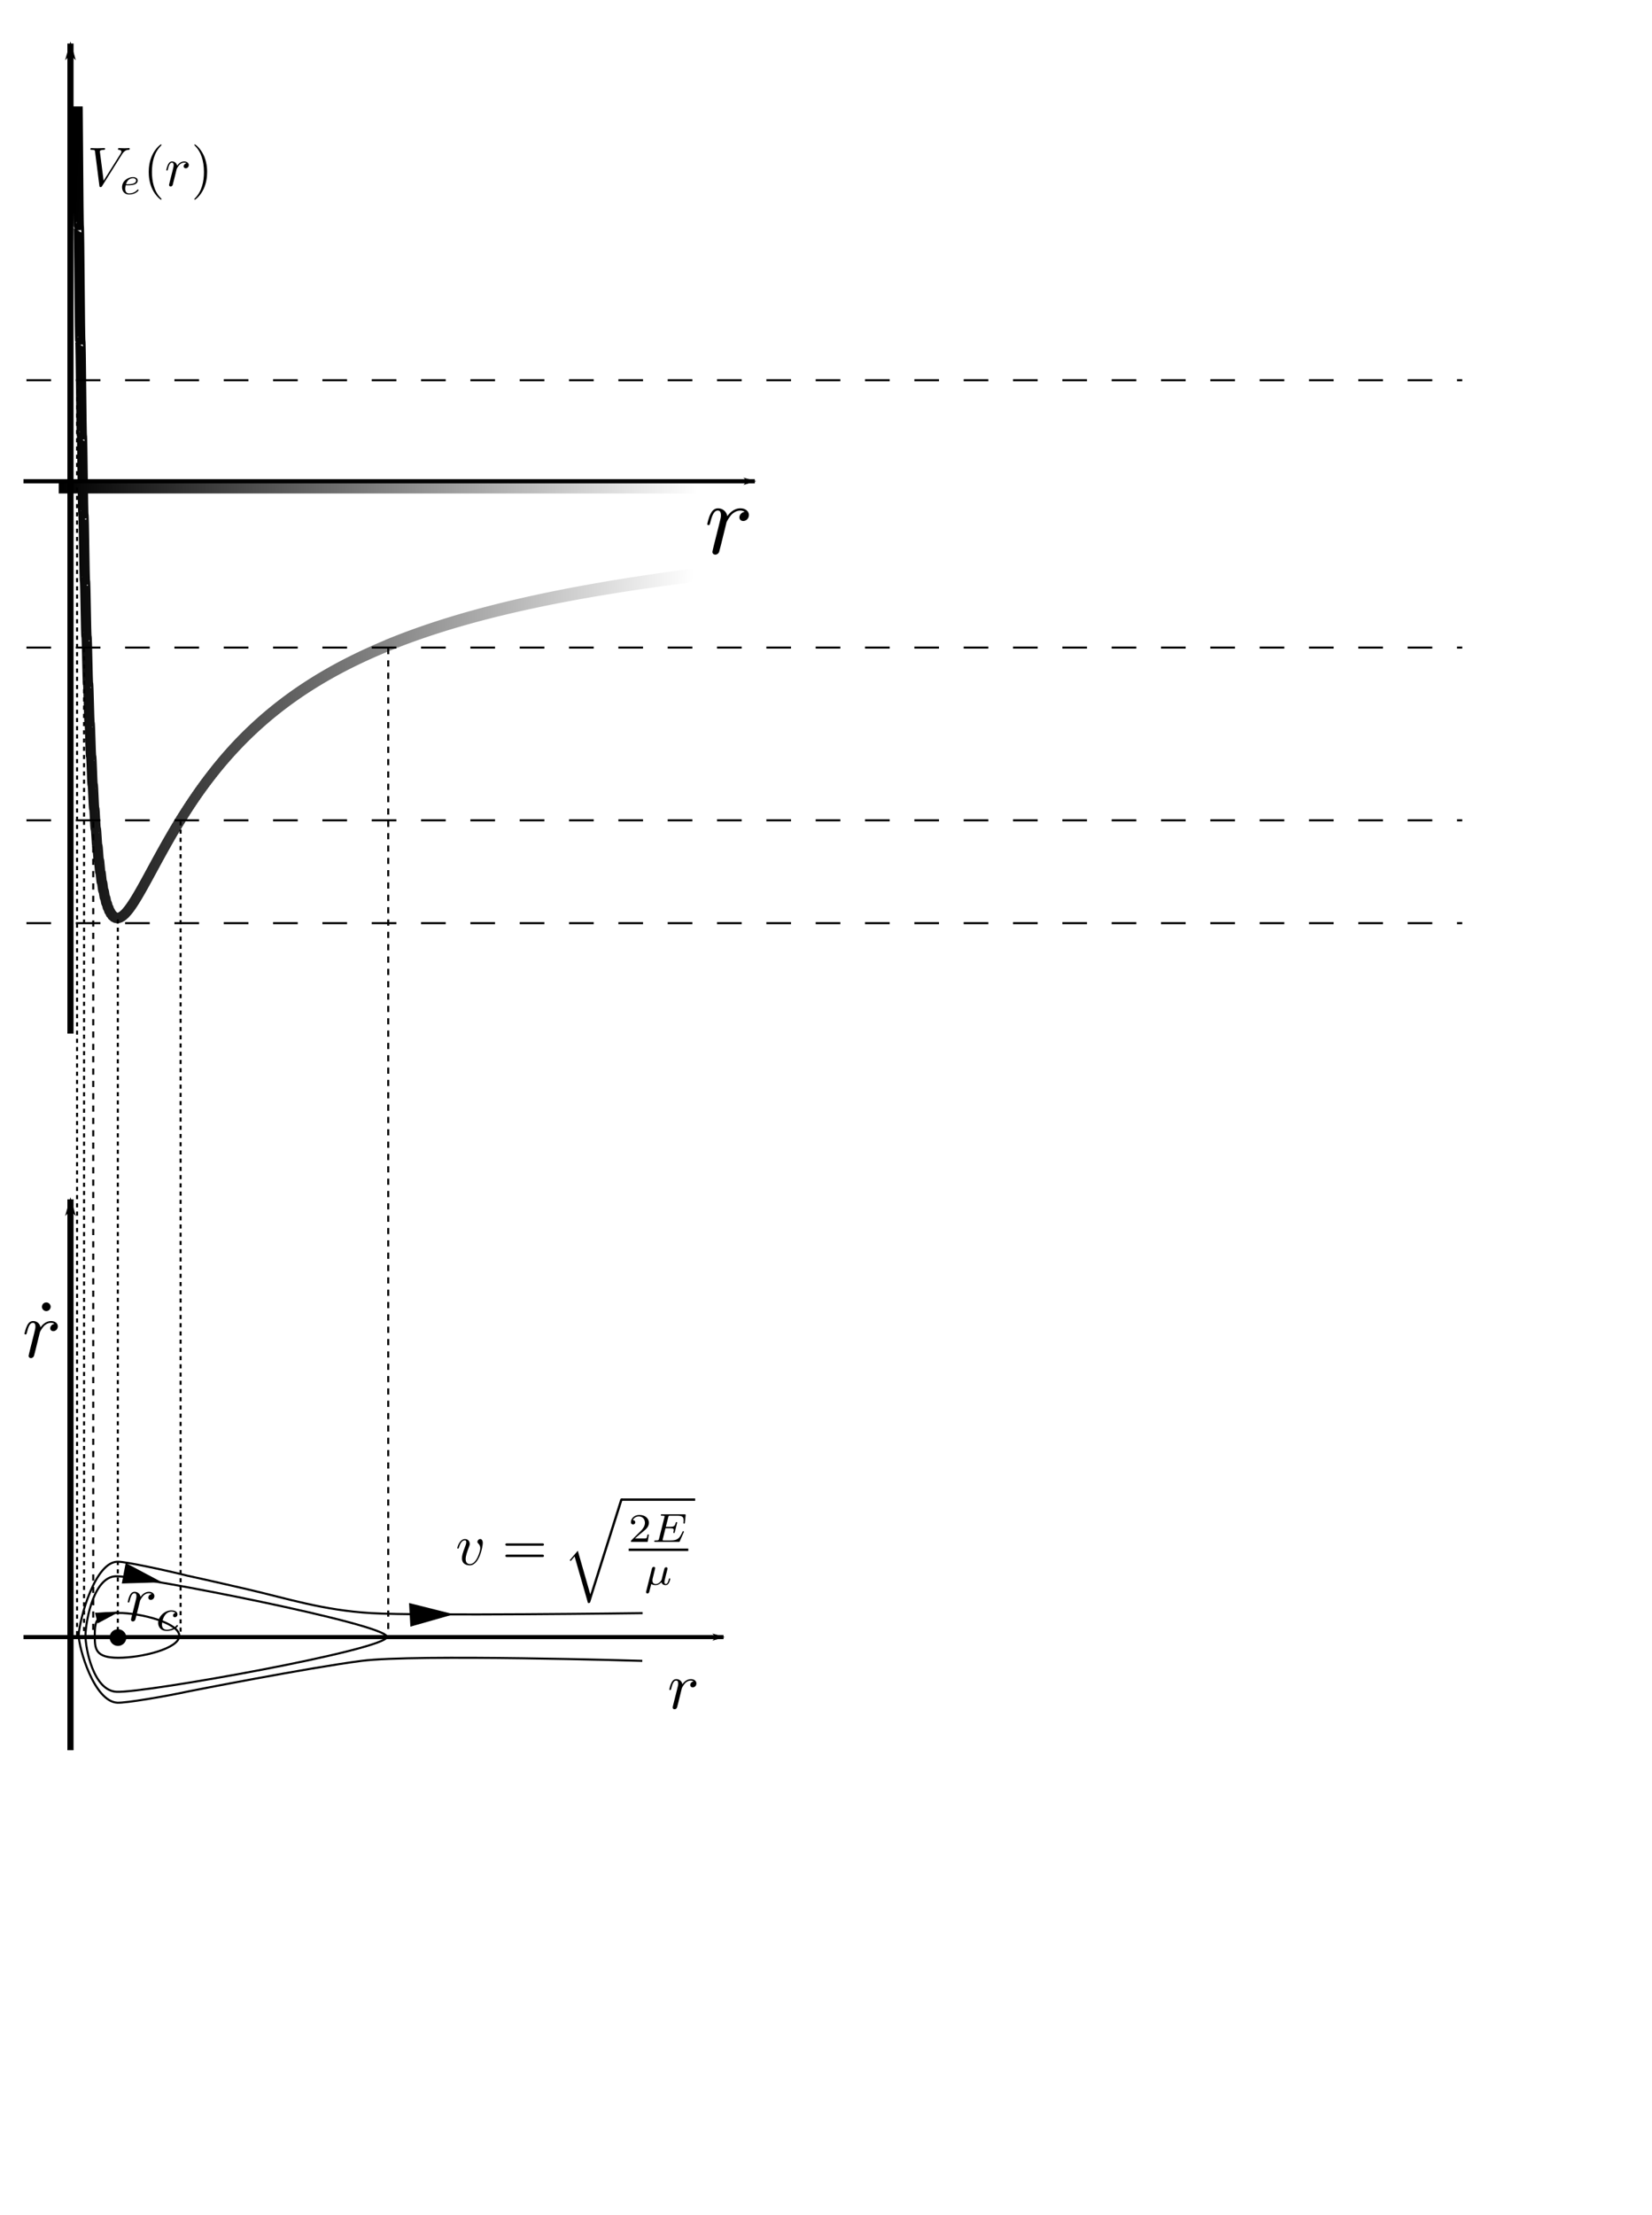 <?xml version="1.0" encoding="UTF-8" standalone="no"?>
<!-- Created with Inkscape (http://www.inkscape.org/) -->

<svg
   xmlns:dc="http://purl.org/dc/elements/1.1/"
   xmlns:cc="http://creativecommons.org/ns#"
   xmlns:rdf="http://www.w3.org/1999/02/22-rdf-syntax-ns#"
   xmlns:svg="http://www.w3.org/2000/svg"
   xmlns="http://www.w3.org/2000/svg"
   xmlns:xlink="http://www.w3.org/1999/xlink"
   xmlns:sodipodi="http://sodipodi.sourceforge.net/DTD/sodipodi-0.dtd"
   xmlns:inkscape="http://www.inkscape.org/namespaces/inkscape"
   sodipodi:docname="keplero.svg"
   inkscape:version="0.91 r13725"
   version="1.1"
   id="svg5150"
   viewBox="0 0 803.75 1076.875"
   height="303.918mm"
   width="226.836mm">
  <sodipodi:namedview
     inkscape:window-maximized="1"
     inkscape:window-y="0"
     inkscape:window-x="0"
     inkscape:window-height="1021"
     inkscape:window-width="1920"
     fit-margin-bottom="0"
     fit-margin-right="0"
     fit-margin-left="0"
     fit-margin-top="0"
     showgrid="false"
     inkscape:current-layer="layer1"
     inkscape:document-units="px"
     inkscape:cy="768.55706"
     inkscape:cx="-55.364751"
     inkscape:zoom="1.4"
     inkscape:pageshadow="2"
     inkscape:pageopacity="0.0"
     borderopacity="1.0"
     bordercolor="#666666"
     pagecolor="#ffffff"
     id="base" />
  <defs
     id="defs5152">
    <linearGradient
       inkscape:collect="always"
       id="linearGradient4870">
      <stop
         style="stop-color:#000000;stop-opacity:1;"
         offset="0"
         id="stop4872" />
      <stop
         style="stop-color:#000000;stop-opacity:0;"
         offset="1"
         id="stop4874" />
    </linearGradient>
    <inkscape:path-effect
       is_visible="true"
       id="path-effect4866"
       effect="spiro" />
    <inkscape:path-effect
       is_visible="true"
       id="path-effect4862"
       effect="spiro" />
    <inkscape:path-effect
       effect="spiro"
       id="path-effect4851"
       is_visible="true" />
    <inkscape:path-effect
       effect="spiro"
       id="path-effect4847"
       is_visible="true" />
    <inkscape:path-effect
       effect="spiro"
       id="path-effect4843"
       is_visible="true" />
    <inkscape:path-effect
       effect="spiro"
       id="path-effect4839"
       is_visible="true" />
    <inkscape:path-effect
       effect="spiro"
       id="path-effect4835"
       is_visible="true" />
    <marker
       inkscape:isstock="true"
       style="overflow:visible;"
       id="marker4829"
       refX="0.0"
       refY="0.0"
       orient="auto"
       inkscape:stockid="Arrow1Lend">
      <path
         transform="scale(0.8) rotate(180) translate(12.5,0)"
         style="fill-rule:evenodd;stroke:#000000;stroke-width:1pt;stroke-opacity:1;fill:#000000;fill-opacity:1"
         d="M 0.0,0.0 L 5.0,-5.0 L -12.5,0.0 L 5.0,5.0 L 0.0,0.0 z "
         id="path4831" />
    </marker>
    <inkscape:path-effect
       is_visible="true"
       id="path-effect4827"
       effect="spiro" />
    <inkscape:path-effect
       effect="spiro"
       id="path-effect4823"
       is_visible="true" />
    <inkscape:path-effect
       is_visible="true"
       id="path-effect4819"
       effect="spiro" />
    <inkscape:path-effect
       is_visible="true"
       id="path-effect4815"
       effect="spiro" />
    <inkscape:path-effect
       effect="spiro"
       id="path-effect4811"
       is_visible="true" />
    <marker
       inkscape:isstock="true"
       style="overflow:visible"
       id="marker4805"
       refX="0.0"
       refY="0.0"
       orient="auto"
       inkscape:stockid="Arrow1Lstart">
      <path
         transform="scale(0.8) translate(12.5,0)"
         style="fill-rule:evenodd;stroke:#000000;stroke-width:1pt;stroke-opacity:1;fill:#000000;fill-opacity:1"
         d="M 0.0,0.0 L 5.0,-5.0 L -12.5,0.0 L 5.0,5.0 L 0.0,0.0 z "
         id="path4807" />
    </marker>
    <inkscape:path-effect
       is_visible="true"
       id="path-effect4803"
       effect="spiro" />
    <inkscape:path-effect
       is_visible="true"
       id="path-effect4799"
       effect="spiro" />
    <marker
       inkscape:stockid="Arrow1Lstart"
       orient="auto"
       refY="0.0"
       refX="0.0"
       id="marker4793"
       style="overflow:visible"
       inkscape:isstock="true"
       inkscape:collect="always">
      <path
         id="path4795"
         d="M 0.0,0.0 L 5.0,-5.0 L -12.5,0.0 L 5.0,5.0 L 0.0,0.0 z "
         style="fill-rule:evenodd;stroke:#000000;stroke-width:1pt;stroke-opacity:1;fill:#000000;fill-opacity:1"
         transform="scale(0.8) translate(12.5,0)" />
    </marker>
    <marker
       inkscape:stockid="Arrow1Lend"
       orient="auto"
       refY="0.0"
       refX="0.0"
       id="marker4789"
       style="overflow:visible;"
       inkscape:isstock="true">
      <path
         id="path4791"
         d="M 0.0,0.0 L 5.0,-5.0 L -12.5,0.0 L 5.0,5.0 L 0.0,0.0 z "
         style="fill-rule:evenodd;stroke:#000000;stroke-width:1pt;stroke-opacity:1;fill:#000000;fill-opacity:1"
         transform="scale(0.8) rotate(180) translate(12.5,0)" />
    </marker>
    <marker
       inkscape:stockid="Arrow1Lend"
       orient="auto"
       refY="0.0"
       refX="0.0"
       id="Arrow1Lend"
       style="overflow:visible;"
       inkscape:isstock="true"
       inkscape:collect="always">
      <path
         id="path4531"
         d="M 0.0,0.0 L 5.0,-5.0 L -12.5,0.0 L 5.0,5.0 L 0.0,0.0 z "
         style="fill-rule:evenodd;stroke:#000000;stroke-width:1pt;stroke-opacity:1;fill:#000000;fill-opacity:1"
         transform="scale(0.8) rotate(180) translate(12.5,0)" />
    </marker>
    <marker
       inkscape:stockid="Arrow1Lstart"
       orient="auto"
       refY="0.0"
       refX="0.0"
       id="marker4784"
       style="overflow:visible"
       inkscape:isstock="true">
      <path
         id="path4528"
         d="M 0.0,0.0 L 5.0,-5.0 L -12.5,0.0 L 5.0,5.0 L 0.0,0.0 z "
         style="fill-rule:evenodd;stroke:#000000;stroke-width:1pt;stroke-opacity:1;fill:#000000;fill-opacity:1"
         transform="scale(0.8) translate(12.5,0)" />
    </marker>
    <inkscape:path-effect
       effect="spiro"
       id="path-effect4522"
       is_visible="true" />
    <inkscape:path-effect
       effect="spiro"
       id="path-effect4518"
       is_visible="true" />
    <inkscape:path-effect
       effect="spiro"
       id="path-effect6363"
       is_visible="true" />
    <inkscape:path-effect
       effect="spiro"
       id="path-effect6359"
       is_visible="true" />
    <inkscape:path-effect
       is_visible="true"
       id="path-effect6355"
       effect="spiro" />
    <inkscape:path-effect
       is_visible="true"
       id="path-effect6351"
       effect="spiro" />
    <inkscape:path-effect
       is_visible="true"
       id="path-effect6347"
       effect="spiro" />
    <inkscape:path-effect
       effect="spiro"
       id="path-effect6343"
       is_visible="true" />
    <inkscape:path-effect
       is_visible="true"
       id="path-effect6339"
       effect="spiro" />
    <inkscape:path-effect
       is_visible="true"
       id="path-effect6335"
       effect="spiro" />
    <inkscape:path-effect
       effect="spiro"
       id="path-effect6321"
       is_visible="true" />
    <inkscape:path-effect
       is_visible="true"
       id="path-effect6317"
       effect="spiro" />
    <inkscape:path-effect
       effect="spiro"
       id="path-effect6303"
       is_visible="true" />
    <inkscape:path-effect
       is_visible="true"
       id="path-effect6299"
       effect="spiro" />
    <marker
       inkscape:stockid="Arrow1Lend"
       orient="auto"
       refY="0"
       refX="0"
       id="marker5985"
       style="overflow:visible"
       inkscape:isstock="true">
      <path
         inkscape:connector-curvature="0"
         id="path5987"
         d="M 0,0 5,-5 -12.5,0 5,5 0,0 Z"
         style="fill:#000000;fill-opacity:1;fill-rule:evenodd;stroke:#000000;stroke-width:1pt;stroke-opacity:1"
         transform="matrix(-0.8,0,0,-0.8,-10,0)" />
    </marker>
    <marker
       inkscape:isstock="true"
       style="overflow:visible"
       id="marker5957"
       refX="0"
       refY="0"
       orient="auto"
       inkscape:stockid="Arrow1Lstart">
      <path
         inkscape:connector-curvature="0"
         transform="matrix(0.8,0,0,0.8,10,0)"
         style="fill:#000000;fill-opacity:1;fill-rule:evenodd;stroke:#000000;stroke-width:1pt;stroke-opacity:1"
         d="M 0,0 5,-5 -12.5,0 5,5 0,0 Z"
         id="path5959" />
    </marker>
    <marker
       inkscape:isstock="true"
       style="overflow:visible"
       id="Arrow1Lstart"
       refX="0"
       refY="0"
       orient="auto"
       inkscape:stockid="Arrow1Lstart">
      <path
         inkscape:connector-curvature="0"
         transform="matrix(0.8,0,0,0.8,10,0)"
         style="fill:#000000;fill-opacity:1;fill-rule:evenodd;stroke:#000000;stroke-width:1pt;stroke-opacity:1"
         d="M 0,0 5,-5 -12.5,0 5,5 0,0 Z"
         id="path4299" />
    </marker>
    <inkscape:path-effect
       is_visible="true"
       id="path-effect5927"
       effect="spiro" />
    <inkscape:path-effect
       is_visible="true"
       id="path-effect5923"
       effect="spiro" />
    <clipPath
       id="clipPath">
      <rect
         style="opacity:1;fill:#ffffff;fill-opacity:1;stroke:#000000;stroke-width:3;stroke-miterlimit:4;stroke-dasharray:none;stroke-dashoffset:0;stroke-opacity:1"
         id="rect5824"
         width="626.295"
         height="341.432"
         x="-85.163"
         y="-207.625" />
    </clipPath>
    <marker
       inkscape:stockid="Arrow1Lend"
       orient="auto"
       refY="0"
       refX="0"
       id="marker5985-3"
       style="overflow:visible"
       inkscape:isstock="true">
      <path
         id="path5987-6"
         d="M 0,0 5,-5 -12.5,0 5,5 0,0 Z"
         style="fill:#000000;fill-opacity:1;fill-rule:evenodd;stroke:#000000;stroke-width:1pt;stroke-opacity:1"
         transform="matrix(-0.8,0,0,-0.8,-10,0)"
         inkscape:connector-curvature="0" />
    </marker>
    <inkscape:path-effect
       is_visible="true"
       id="path-effect5927-7"
       effect="spiro" />
    <inkscape:path-effect
       is_visible="true"
       id="path-effect5923-5"
       effect="spiro" />
    <clipPath
       id="clipPathH">
      <rect
         y="-177.995"
         x="-88.393"
         height="464.286"
         width="750"
         id="rect4247"
         style="opacity:1;fill:#ffffff;fill-opacity:1;stroke:#000000;stroke-width:5;stroke-miterlimit:4;stroke-dasharray:none;stroke-dashoffset:0;stroke-opacity:1" />
    </clipPath>
    <linearGradient
       inkscape:collect="always"
       xlink:href="#linearGradient4870"
       id="linearGradient4876"
       x1="-88.393"
       y1="20.588"
       x2="221.181"
       y2="36.751"
       gradientUnits="userSpaceOnUse" />
  </defs>
  <g
     inkscape:label="Layer 1"
     inkscape:groupmode="layer"
     id="layer1"
     transform="translate(86.964,237.727)">
    <path
       id="path4480"
       clip-path="url(#clipPathH)"
       title="(-3)/x+1/(x*x)"
       d="m -88.393,7.719 750,0 M -88.393,-6492.28 c 0.25,-0.046 0.501,1892.471 0.751,1892.418 0.25,-0.053 0.5,1244.389 0.751,1244.329 0.25,-0.06 0.5,855.788 0.751,855.721 0.25,-0.067 0.501,609.675 0.751,609.601 0.25,-0.074 0.501,446.861 0.751,446.78 0.25,-0.081 0.5,335.254 0.751,335.167 0.25,-0.088 0.5,256.458 0.751,256.363 0.25,-0.094 0.501,199.422 0.751,199.32 0.25,-0.101 0.501,157.248 0.751,157.14 0.25,-0.108 0.5,125.486 0.751,125.371 0.25,-0.115 0.5,101.179 0.751,101.057 0.25,-0.122 0.501,82.312 0.751,82.183 0.25,-0.129 0.501,67.484 0.751,67.349 0.25,-0.136 0.5,55.702 0.751,55.559 0.25,-0.143 0.5,46.246 0.751,46.096 0.25,-0.149 0.501,38.588 0.751,38.432 0.25,-0.156 0.501,32.338 0.751,32.175 0.25,-0.163 0.5,27.198 0.751,27.028 0.25,-0.17 0.5,22.945 0.751,22.768 0.25,-0.177 0.501,19.403 0.751,19.219 0.25,-0.184 0.501,16.438 0.751,16.247 0.25,-0.191 0.5,13.943 0.751,13.746 0.25,-0.198 0.5,11.835 0.751,11.63 0.25,-0.205 0.501,10.046 0.751,9.834 0.25,-0.211 0.501,8.522 0.751,8.303 0.25,-0.218 0.5,7.219 0.751,6.994 0.25,-0.225 0.5,6.102 0.751,5.87 0.25,-0.232 0.501,5.142 0.751,4.903 0.25,-0.239 0.501,4.314 0.751,4.068 0.25,-0.246 0.5,3.599 0.751,3.347 0.25,-0.253 0.5,2.981 0.751,2.721 0.25,-0.26 0.501,2.444 0.751,2.178 0.25,-0.267 0.501,1.979 0.751,1.705 0.25,-0.273 0.5,1.574 0.751,1.294 0.25,-0.28 0.5,1.222 0.751,0.935 0.25,-0.287 0.501,0.915 0.751,0.621 0.25,-0.294 0.501,0.648 0.751,0.347 0.25,-0.301 0.5,0.416 0.751,0.108 0.25,-0.308 0.5,0.213 0.751,-0.101 0.25,-0.315 0.501,0.037 0.751,-0.284 0.25,-0.322 0.501,-0.116 0.751,-0.444 0.25,-0.328 0.5,-0.249 0.751,-0.584 0.25,-0.335 0.5,-0.364 0.751,-0.706 0.25,-0.342 0.501,-0.463 0.751,-0.812 0.25,-0.349 0.501,-0.549 0.751,-0.905 0.25,-0.356 0.5,-0.622 0.751,-0.985 0.25,-0.363 0.5,-0.685 0.751,-1.055 0.25,-0.37 0.501,-0.738 0.751,-1.115 0.25,-0.377 0.501,-0.783 0.751,-1.166 0.25,-0.384 0.5,-0.82 0.751,-1.21 0.25,-0.39 0.5,-0.85 0.751,-1.248 0.25,-0.397 0.501,-0.875 0.751,-1.279 0.25,-0.404 0.501,-0.894 0.751,-1.305 0.25,-0.411 0.5,-0.909 0.751,-1.327 0.25,-0.418 0.5,-0.92 0.751,-1.345 0.25,-0.425 0.501,-0.927 0.751,-1.358 0.25,-0.432 0.501,-0.93 0.751,-1.369 0.25,-0.439 0.5,-0.931 0.751,-1.376 0.25,-0.446 0.5,-0.929 0.751,-1.381 0.25,-0.452 0.501,-0.925 0.751,-1.384 0.25,-0.459 0.501,-0.919 0.751,-1.385 0.25,-0.466 0.5,-0.911 0.751,-1.384 0.25,-0.473 0.5,-0.901 0.751,-1.381 0.25,-0.48 0.501,-0.89 0.751,-1.377 0.25,-0.487 0.501,-0.878 0.751,-1.371 0.25,-0.494 0.5,-0.864 0.751,-1.365 0.25,-0.501 0.5,-0.85 0.751,-1.357 0.25,-0.507 0.501,-0.834 0.751,-1.349 0.25,-0.514 0.501,-0.818 0.751,-1.34 0.25,-0.521 0.5,-0.802 0.751,-1.33 0.25,-0.528 0.5,-0.784 0.751,-1.319 0.25,-0.535 0.501,-0.766 0.751,-1.308 0.25,-0.542 0.501,-0.748 0.751,-1.297 0.25,-0.549 0.5,-0.73 0.751,-1.285 0.25,-0.556 0.5,-0.711 0.751,-1.273 0.25,-0.563 0.501,-0.692 0.751,-1.261 0.25,-0.569 0.501,-0.672 0.751,-1.249 0.25,-0.576 0.5,-0.653 0.751,-1.236 0.25,-0.583 0.5,-0.633 0.751,-1.223 0.25,-0.59 0.501,-0.613 0.751,-1.21 0.25,-0.597 0.501,-0.593 0.751,-1.197 0.25,-0.604 0.5,-0.573 0.751,-1.184 0.25,-0.611 0.5,-0.553 0.751,-1.171 0.25,-0.618 0.501,-0.533 0.751,-1.158 0.25,-0.625 0.501,-0.513 0.751,-1.145 0.25,-0.631 0.5,-0.494 0.751,-1.132 0.25,-0.638 0.5,-0.474 0.751,-1.119 0.25,-0.645 0.501,-0.454 0.751,-1.106 0.25,-0.652 0.501,-0.434 0.751,-1.093 0.25,-0.659 0.5,-0.415 0.751,-1.08 0.25,-0.666 0.5,-0.395 0.751,-1.068 0.25,-0.673 0.501,-0.376 0.751,-1.055 0.25,-0.68 0.501,-0.356 0.751,-1.043 0.25,-0.687 0.5,-0.337 0.751,-1.03 0.25,-0.693 0.5,-0.318 0.751,-1.018 0.25,-0.7 0.501,-0.299 0.751,-1.006 0.25,-0.707 0.501,-0.28 0.751,-0.994 0.25,-0.714 0.5,-0.261 0.751,-0.982 0.25,-0.721 0.5,-0.243 0.751,-0.971 0.25,-0.728 0.501,-0.224 0.751,-0.959 0.25,-0.735 0.501,-0.206 0.751,-0.948 0.25,-0.742 0.5,-0.188 0.751,-0.936 0.25,-0.748 0.5,-0.17 0.751,-0.925 0.25,-0.755 0.501,-0.152 0.751,-0.914 0.25,-0.762 0.501,-0.134 0.751,-0.903 0.25,-0.769 0.501,-0.117 0.751,-0.893 0.25,-0.776 0.501,-0.099 0.751,-0.882 0.25,-0.783 0.501,-0.082 0.751,-0.872 0.25,-0.79 0.501,-0.065 0.751,-0.861 0.25,-0.797 0.501,-0.048 0.751,-0.851 0.25,-0.804 0.501,-0.031 0.751,-0.841 0.25,-0.81 0.501,-0.014 0.751,-0.831 0.25,-0.817 0.501,0.003 0.751,-0.822 0.25,-0.824 0.501,0.019 0.751,-0.812 0.25,-0.831 0.501,0.035 0.751,-0.803 0.25,-0.838 0.501,0.052 0.751,-0.793 0.25,-0.845 0.501,0.068 0.751,-0.784 0.25,-0.852 0.501,0.084 0.751,-0.775 0.25,-0.859 0.501,0.099 0.751,-0.766 0.25,-0.866 0.501,0.115 0.751,-0.757 0.25,-0.872 0.501,0.131 0.751,-0.749 0.25,-0.879 0.501,0.146 0.751,-0.74 0.25,-0.886 0.501,0.161 0.751,-0.732 0.25,-0.893 0.501,0.176 0.751,-0.724 0.25,-0.9 0.501,0.192 0.751,-0.715 0.25,-0.907 0.501,0.206 0.751,-0.707 0.25,-0.914 0.501,0.221 0.751,-0.699 0.25,-0.921 0.501,0.236 0.751,-0.692 0.25,-0.928 0.501,0.25 0.751,-0.684 0.25,-0.934 0.501,0.265 0.751,-0.676 0.25,-0.941 0.501,0.279 0.751,-0.669 0.25,-0.948 0.501,0.293 0.751,-0.662 0.25,-0.955 0.501,0.308 0.751,-0.654 0.25,-0.962 0.5,0.322 0.751,-0.647 0.25,-0.969 0.5,0.335 0.751,-0.64 0.25,-0.976 0.501,0.349 0.751,-0.633 0.25,-0.983 0.501,0.363 0.751,-0.626 0.25,-0.989 0.5,0.377 0.751,-0.62 0.25,-0.996 0.5,0.39 0.751,-0.613 0.25,-1.003 0.501,0.404 0.751,-0.607 0.25,-1.01 0.501,0.417 0.751,-0.6 0.25,-1.017 0.5,0.43 0.751,-0.594 0.25,-1.024 0.5,0.443 0.751,-0.588 0.25,-1.031 0.501,0.456 0.751,-0.581 0.25,-1.038 0.501,0.469 0.751,-0.575 0.25,-1.045 0.5,0.482 0.751,-0.569 0.25,-1.051 0.5,0.495 0.751,-0.564 0.25,-1.058 0.501,0.507 0.751,-0.558 0.25,-1.065 0.501,0.52 0.751,-0.552 0.25,-1.072 0.5,0.533 0.751,-0.546 0.25,-1.079 0.5,0.545 0.751,-0.541 0.25,-1.086 0.501,0.557 0.751,-0.535 0.25,-1.093 0.501,0.57 0.751,-0.53 0.25,-1.1 0.5,0.582 0.751,-0.525 0.25,-1.107 0.5,0.594 0.751,-0.519 0.25,-1.113 0.501,0.606 0.751,-0.514 0.25,-1.12 0.501,0.618 0.751,-0.509 0.25,-1.127 0.5,0.63 0.751,-0.504 0.25,-1.134 0.5,0.642 0.751,-0.499 0.25,-1.141 0.501,0.654 0.751,-0.494 0.25,-1.148 0.501,0.665 0.751,-0.489 0.25,-1.155 0.5,0.677 0.751,-0.485 0.25,-1.162 0.5,0.688 0.751,-0.48 0.25,-1.169 0.501,0.7 0.751,-0.475 0.25,-1.175 0.501,0.711 0.751,-0.471 0.25,-1.182 0.5,0.723 0.751,-0.466 0.25,-1.189 0.5,0.734 0.751,-0.462 0.25,-1.196 0.501,0.745 0.751,-0.458 0.25,-1.203 0.501,0.757 0.751,-0.453 0.25,-1.21 0.5,0.768 0.751,-0.449 0.25,-1.217 0.5,0.779 0.751,-0.445 0.25,-1.224 0.501,0.79 0.751,-0.441 0.25,-1.23 0.501,0.801 0.751,-0.437 0.25,-1.237 0.5,0.812 0.751,-0.432 0.25,-1.244 0.5,0.823 0.751,-0.429 0.25,-1.251 0.501,0.833 0.751,-0.425 0.25,-1.258 0.501,0.844 0.751,-0.421 0.25,-1.265 0.5,0.855 0.751,-0.417 0.25,-1.272 0.5,0.866 0.751,-0.413 0.25,-1.279 0.501,0.876 0.751,-0.409 0.25,-1.286 0.501,0.887 0.751,-0.406 0.25,-1.292 0.5,0.897 0.751,-0.402 0.25,-1.299 0.5,0.908 0.751,-0.398 0.25,-1.306 0.501,0.918 0.751,-0.395 0.25,-1.313 0.501,0.929 0.751,-0.391 0.25,-1.32 0.5,0.939 0.751,-0.388 0.25,-1.327 0.5,0.949 0.751,-0.385 0.25,-1.334 0.501,0.959 0.751,-0.381 0.25,-1.341 0.501,0.97 0.751,-0.378 0.25,-1.348 0.5,0.98 0.751,-0.375 0.25,-1.354 0.5,0.99 0.751,-0.371 0.25,-1.361 0.501,1 0.751,-0.368 0.25,-1.368 0.501,1.01 0.751,-0.365 0.25,-1.375 0.5,1.02 0.751,-0.362 0.25,-1.382 0.5,1.03 0.751,-0.359 0.25,-1.389 0.501,1.04 0.751,-0.356 0.25,-1.396 0.501,1.05 0.751,-0.353 0.25,-1.403 0.5,1.06 0.751,-0.35 0.25,-1.409 0.5,1.069 0.751,-0.347 0.25,-1.416 0.501,1.079 0.751,-0.344 0.25,-1.423 0.501,1.089 0.751,-0.341 0.25,-1.43 0.5,1.099 0.751,-0.338 0.25,-1.437 0.5,1.108 0.751,-0.336 0.25,-1.444 0.501,1.118 0.751,-0.333 0.25,-1.451 0.501,1.128 0.751,-0.33 0.25,-1.458 0.5,1.137 0.751,-0.327 0.25,-1.465 0.5,1.147 0.751,-0.325 0.25,-1.471 0.501,1.156 0.751,-0.322 0.25,-1.478 0.501,1.166 0.751,-0.32 0.25,-1.485 0.5,1.175 0.751,-0.317 0.25,-1.492 0.5,1.185 0.751,-0.314 0.25,-1.499 0.501,1.194 0.751,-0.312 0.25,-1.506 0.501,1.203 0.751,-0.309 0.25,-1.513 0.5,1.213 0.751,-0.307 0.25,-1.52 0.5,1.222 0.751,-0.305 0.25,-1.527 0.501,1.231 0.751,-0.302 0.25,-1.533 0.501,1.24 0.751,-0.3 0.25,-1.54 0.5,1.25 0.751,-0.297 0.25,-1.547 0.5,1.259 0.751,-0.295 0.25,-1.554 0.501,1.268 0.751,-0.293 0.25,-1.561 0.501,1.277 0.751,-0.291 0.25,-1.568 0.5,1.286 0.751,-0.288 0.25,-1.575 0.5,1.295 0.751,-0.286 0.25,-1.582 0.501,1.305 0.751,-0.284 0.25,-1.589 0.501,1.314 0.751,-0.282 0.25,-1.595 0.5,1.323 0.751,-0.28 0.25,-1.602 0.5,1.332 0.751,-0.278 0.25,-1.609 0.501,1.341 0.751,-0.276 0.25,-1.616 0.501,1.349 0.751,-0.273 0.25,-1.623 0.5,1.358 0.751,-0.271 0.25,-1.63 0.5,1.367 0.751,-0.269 0.25,-1.637 0.501,1.376 0.751,-0.267 0.25,-1.644 0.501,1.385 0.751,-0.265 0.25,-1.65 0.5,1.394 0.751,-0.263 0.25,-1.657 0.5,1.403 0.751,-0.262 0.25,-1.664 0.501,1.412 0.751,-0.26 0.25,-1.671 0.501,1.42 0.751,-0.258 0.25,-1.678 0.5,1.429 0.751,-0.256 0.25,-1.685 0.5,1.438 0.751,-0.254 0.25,-1.692 0.501,1.447 0.751,-0.252 0.25,-1.699 0.501,1.455 0.751,-0.25 0.25,-1.706 0.5,1.464 0.751,-0.249 0.25,-1.712 0.5,1.473 0.751,-0.247 0.25,-1.719 0.501,1.481 0.751,-0.245 0.25,-1.726 0.501,1.49 0.751,-0.243 0.25,-1.733 0.5,1.498 0.751,-0.242 0.25,-1.74 0.5,1.507 0.751,-0.24 0.25,-1.747 0.501,1.516 0.751,-0.238 0.25,-1.754 0.501,1.524 0.751,-0.237 0.25,-1.761 0.5,1.533 0.751,-0.235 0.25,-1.768 0.5,1.541 0.751,-0.233 0.25,-1.774 0.5,1.55 0.751,-0.232 0.25,-1.781 0.5,1.558 0.751,-0.23 0.25,-1.788 0.5,1.567 0.751,-0.228 0.25,-1.795 0.5,1.575 0.751,-0.227 0.25,-1.802 0.5,1.583 0.751,-0.225 0.25,-1.809 0.5,1.592 0.751,-0.224 0.25,-1.816 0.5,1.6 0.751,-0.222 0.25,-1.823 0.5,1.609 0.751,-0.221 0.25,-1.83 0.5,1.617 0.751,-0.219 0.25,-1.836 0.5,1.625 0.751,-0.218 0.25,-1.843 0.5,1.634 0.751,-0.216 0.25,-1.85 0.5,1.642 0.751,-0.215 0.25,-1.857 0.5,1.65 0.751,-0.213 0.25,-1.864 0.5,1.659 0.751,-0.212 0.25,-1.871 0.5,1.667 0.751,-0.211 0.25,-1.878 0.5,1.675 0.751,-0.209 0.25,-1.885 0.5,1.684 0.751,-0.208 0.25,-1.891 0.5,1.692 0.751,-0.207 0.25,-1.898 0.5,1.7 0.751,-0.205 0.25,-1.905 0.5,1.708 0.751,-0.204 0.25,-1.912 0.5,1.716 0.751,-0.203 0.25,-1.919 0.5,1.725 0.751,-0.201 0.25,-1.926 0.5,1.733 0.751,-0.2 0.25,-1.933 0.5,1.741 0.751,-0.199 0.25,-1.94 0.5,1.749 0.751,-0.197 0.25,-1.947 0.5,1.757 0.751,-0.196 0.25,-1.953 0.501,1.765 0.751,-0.195 0.25,-1.96 0.5,1.774 0.751,-0.194 0.25,-1.967 0.5,1.782 0.751,-0.192 0.25,-1.974 0.5,1.79 0.751,-0.191 0.25,-1.981 0.5,1.798 0.751,-0.19 0.25,-1.988 0.5,1.806 0.751,-0.189 0.25,-1.995 0.5,1.814 0.751,-0.188 0.25,-2.002 0.5,1.822 0.751,-0.186 0.25,-2.009 0.5,1.83 0.751,-0.185 0.25,-2.015 0.5,1.838 0.751,-0.184 0.25,-2.022 0.5,1.846 0.751,-0.183 0.25,-2.029 0.5,1.854 0.751,-0.182 0.25,-2.036 0.5,1.862 0.751,-0.181 0.25,-2.043 0.501,1.87 0.751,-0.18 0.25,-2.05 0.5,1.878 0.751,-0.179 0.25,-2.057 0.5,1.886 0.751,-0.177 0.25,-2.064 0.5,1.894 0.751,-0.176 0.25,-2.071 0.5,1.902 0.751,-0.175 0.25,-2.077 0.5,1.91 0.751,-0.174 0.25,-2.084 0.5,1.918 0.751,-0.173 0.25,-2.091 0.5,1.926 0.751,-0.172 0.25,-2.098 0.5,1.934 0.751,-0.171 0.25,-2.105 0.5,1.942 0.751,-0.17 0.25,-2.112 0.5,1.95 0.751,-0.169 0.25,-2.119 0.5,1.957 0.751,-0.168 0.25,-2.126 0.5,1.965 0.751,-0.167 0.25,-2.132 0.5,1.973 0.751,-0.166 0.25,-2.139 0.5,1.981 0.751,-0.165 0.25,-2.146 0.5,1.989 0.751,-0.164 0.25,-2.153 0.5,1.997 0.751,-0.163 0.25,-2.16 0.5,2.005 0.751,-0.162 0.25,-2.167 0.5,2.012 0.751,-0.161 0.25,-2.174 0.5,2.02 0.751,-0.16 0.25,-2.181 0.5,2.028 0.751,-0.159 0.25,-2.188 0.5,2.036 0.751,-0.159 0.25,-2.194 0.5,2.044 0.751,-0.158 0.25,-2.201 0.5,2.051 0.751,-0.157 0.25,-2.208 0.5,2.059 0.751,-0.156 0.25,-2.215 0.5,2.067 0.751,-0.155 0.25,-2.222 0.5,2.075 0.751,-0.154 0.25,-2.229 0.501,2.083 0.751,-0.153 0.25,-2.236 0.5,2.09 0.751,-0.152 0.25,-2.243 0.5,2.098 0.751,-0.151 0.25,-2.25 0.5,2.106 0.751,-0.151 0.25,-2.256 0.5,2.114 0.751,-0.15 0.25,-2.263 0.5,2.121 0.751,-0.149 0.25,-2.27 0.5,2.129 0.751,-0.148 0.25,-2.277 0.5,2.137 0.751,-0.147 0.25,-2.284 0.5,2.144 0.751,-0.146 0.25,-2.291 0.5,2.152 0.751,-0.146 0.25,-2.298 0.5,2.16 0.751,-0.145 0.25,-2.305 0.5,2.167 0.751,-0.144 0.25,-2.311 0.5,2.175 0.751,-0.143 0.25,-2.318 0.501,2.183 0.751,-0.142 0.25,-2.325 0.5,2.19 0.751,-0.142 0.25,-2.332 0.5,2.198 0.751,-0.141 0.25,-2.339 0.5,2.206 0.751,-0.14 0.25,-2.346 0.5,2.213 0.751,-0.139 0.25,-2.353 0.5,2.221 0.751,-0.139 0.25,-2.36 0.5,2.229 0.751,-0.138 0.25,-2.367 0.5,2.236 0.751,-0.137 0.25,-2.373 0.5,2.244 0.751,-0.136 0.25,-2.38 0.5,2.252 0.751,-0.136 0.25,-2.387 0.5,2.259 0.751,-0.135 0.25,-2.394 0.5,2.267 0.751,-0.134 0.25,-2.401 0.5,2.274 0.751,-0.134 0.25,-2.408 0.501,2.282 0.751,-0.133 0.25,-2.415 0.5,2.29 0.751,-0.132 0.25,-2.422 0.5,2.297 0.751,-0.131 0.25,-2.429 0.5,2.305 0.751,-0.131 0.25,-2.435 0.5,2.312 0.751,-0.13 0.25,-2.442 0.5,2.32 0.751,-0.129 0.25,-2.449 0.5,2.327 0.751,-0.129 0.25,-2.456 0.5,2.335 0.751,-0.128 0.25,-2.463 0.5,2.342 0.751,-0.127 0.25,-2.47 0.5,2.35 0.751,-0.127 0.25,-2.477 0.5,2.358 0.751,-0.126 0.25,-2.484 0.5,2.365 0.751,-0.125 0.25,-2.491 0.5,2.373 0.751,-0.125 0.25,-2.497 0.5,2.38 0.751,-0.124 0.25,-2.504 0.5,2.388 0.751,-0.124 0.25,-2.511 0.5,2.395 0.751,-0.123 0.25,-2.518 0.5,2.403 0.751,-0.122 0.25,-2.525 0.5,2.41 0.751,-0.122 0.25,-2.532 0.5,2.418 0.751,-0.121 0.25,-2.539 0.5,2.425 0.751,-0.12 0.25,-2.546 0.5,2.433 0.751,-0.12 0.25,-2.552 0.5,2.44 0.751,-0.119 0.25,-2.559 0.5,2.448 0.751,-0.119 0.25,-2.566 0.5,2.455 0.751,-0.118 0.25,-2.573 0.5,2.463 0.751,-0.117 0.25,-2.58 0.5,2.47 0.751,-0.117 0.25,-2.587 0.5,2.478 0.751,-0.116 0.25,-2.594 0.501,2.485 0.751,-0.116 0.25,-2.601 0.5,2.492 0.751,-0.115 0.25,-2.608 0.5,2.5 0.751,-0.115 0.25,-2.614 0.5,2.507 0.751,-0.114 0.25,-2.621 0.5,2.515 0.751,-0.113 0.25,-2.628 0.5,2.522 0.751,-0.113 0.25,-2.635 0.5,2.53 0.751,-0.112 0.25,-2.642 0.5,2.537 0.751,-0.112 0.25,-2.649 0.5,2.545 0.751,-0.111 0.25,-2.656 0.5,2.552 0.751,-0.111 0.25,-2.663 0.5,2.559 0.751,-0.11 0.25,-2.67 0.5,2.567 0.751,-0.11 0.25,-2.676 0.5,2.574 0.751,-0.109 0.25,-2.683 0.501,2.582 0.751,-0.109 0.25,-2.69 0.5,2.589 0.751,-0.108 0.25,-2.697 0.5,2.596 0.751,-0.108 0.25,-2.704 0.5,2.604 0.751,-0.107 0.25,-2.711 0.5,2.611 0.751,-0.107 0.25,-2.718 0.5,2.619 0.751,-0.106 0.25,-2.725 0.5,2.626 0.751,-0.106 0.25,-2.732 0.5,2.633 0.751,-0.105 0.25,-2.738 0.5,2.641 0.751,-0.105 0.25,-2.745 0.5,2.648 0.751,-0.104 0.25,-2.752 0.5,2.655 0.751,-0.104 0.25,-2.759 0.5,2.663 0.751,-0.103 0.25,-2.766 0.5,2.67 0.751,-0.103 0.25,-2.773 0.5,2.678 0.751,-0.102 0.25,-2.78 0.5,2.685 0.751,-0.102 0.25,-2.787 0.5,2.692 0.751,-0.101 0.25,-2.793 0.5,2.7 0.751,-0.101 0.25,-2.8 0.5,2.707 0.751,-0.1 0.25,-2.807 0.5,2.714 0.751,-0.1 0.25,-2.814 0.5,2.722 0.751,-0.099 0.25,-2.821 0.5,2.729 0.751,-0.099 0.25,-2.828 0.5,2.736 0.751,-0.098 0.25,-2.835 0.5,2.744 0.751,-0.098 0.25,-2.842 0.5,2.751 0.751,-0.098 0.25,-2.849 0.5,2.758 0.751,-0.097 0.25,-2.855 0.5,2.766 0.751,-0.097 0.25,-2.862 0.5,2.773 0.751,-0.096 0.25,-2.869 0.501,2.78 0.751,-0.096 0.25,-2.876 0.5,2.788 0.751,-0.095 0.25,-2.883 0.5,2.795 0.751,-0.095 0.25,-2.89 0.5,2.802 0.751,-0.095 0.25,-2.897 0.5,2.81 0.751,-0.094 0.25,-2.904 0.5,2.817 0.751,-0.094 0.25,-2.911 0.5,2.824 0.751,-0.093 0.25,-2.917 0.5,2.831 0.751,-0.093 0.25,-2.924 0.5,2.839 0.751,-0.092 0.25,-2.931 0.5,2.846 0.751,-0.092 0.25,-2.938 0.5,2.853 0.751,-0.092 0.25,-2.945 0.5,2.861 0.751,-0.091 0.25,-2.952 0.5,2.868 0.751,-0.091 0.25,-2.959 0.501,2.875 0.751,-0.09 0.25,-2.966 0.5,2.882 0.751,-0.09 0.25,-2.973 0.5,2.89 0.751,-0.09 0.25,-2.979 0.5,2.897 0.751,-0.089 0.25,-2.986 0.5,2.904 0.751,-0.089 0.25,-2.993 0.5,2.912 0.751,-0.088 0.25,-3 0.5,2.919 0.751,-0.088 0.25,-3.007 0.5,2.926 0.751,-0.088 0.25,-3.014 0.5,2.933 0.751,-0.087 0.25,-3.021 0.5,2.941 0.751,-0.087 0.25,-3.028 0.5,2.948 0.751,-0.087 0.25,-3.034 0.5,2.955 0.751,-0.086 0.25,-3.041 0.5,2.962 0.751,-0.086 0.25,-3.048 0.5,2.97 0.751,-0.086 0.25,-3.055 0.5,2.977 0.751,-0.085 0.25,-3.062 0.5,2.984 0.751,-0.085 0.25,-3.069 0.5,2.991 0.751,-0.084 0.25,-3.076 0.5,2.999 0.751,-0.084 0.25,-3.083 0.5,3.006 0.751,-0.084 0.25,-3.09 0.5,3.013 0.751,-0.083 0.25,-3.096 0.5,3.02 0.751,-0.083 0.25,-3.103 0.5,3.028 0.751,-0.083 0.25,-3.11 0.5,3.035 0.751,-0.082 0.25,-3.117 0.5,3.042 0.751,-0.082 0.25,-3.124 0.5,3.049 0.751,-0.082 0.25,-3.131 0.5,3.056 0.751,-0.081 0.25,-3.138 0.5,3.064 0.751,-0.081 0.25,-3.145 0.501,3.071 0.751,-0.081 0.25,-3.152 0.5,3.078 0.751,-0.08 0.25,-3.158 0.5,3.085 0.751,-0.08 0.25,-3.165 0.5,3.093 0.751,-0.08 0.25,-3.172 0.5,3.1 0.751,-0.079 0.25,-3.179 0.5,3.107 0.751,-0.079 0.25,-3.186 0.5,3.114 0.751,-0.079 0.25,-3.193 0.5,3.121 0.751,-0.078 0.25,-3.2 0.5,3.129 0.751,-0.078 0.25,-3.207 0.5,3.136 0.751,-0.078 0.25,-3.213 0.5,3.143 0.751,-0.077 0.25,-3.22 0.5,3.15 0.751,-0.077 0.25,-3.227 0.5,3.157 0.751,-0.077 0.25,-3.234 0.501,3.165 0.751,-0.076 0.25,-3.241 0.5,3.172 0.751,-0.076 0.25,-3.248 0.5,3.179 0.751,-0.076 0.25,-3.255 0.5,3.186 0.751,-0.076 0.25,-3.262 0.5,3.193 0.751,-0.075 0.25,-3.269 0.5,3.201 0.751,-0.075 0.25,-3.275 0.5,3.208 0.751,-0.075 0.25,-3.282 0.5,3.215 0.751,-0.074 0.25,-3.289 0.5,3.222 0.751,-0.074 0.25,-3.296 0.5,3.229 0.751,-0.074 0.25,-3.303 0.5,3.236 0.751,-0.073 0.25,-3.31 0.5,3.244 0.751,-0.073 0.25,-3.317 0.5,3.251 0.751,-0.073 0.25,-3.324 0.5,3.258 0.751,-0.073 0.25,-3.331 0.5,3.265 0.751,-0.072 0.25,-3.337 0.5,3.272 0.751,-0.072 0.25,-3.344 0.5,3.279 0.751,-0.072 0.25,-3.351 0.5,3.287 0.751,-0.071 0.25,-3.358 0.5,3.294 0.751,-0.071 0.25,-3.365 0.5,3.301 0.751,-0.071 0.25,-3.372 0.5,3.308 0.751,-0.071 0.25,-3.379 0.5,3.315 0.751,-0.07 0.25,-3.386 0.5,3.322 0.751,-0.07 0.25,-3.393 0.5,3.33 0.751,-0.07 0.25,-3.399 0.5,3.337 0.751,-0.07 0.25,-3.406 0.5,3.344 0.751,-0.069 0.25,-3.413 0.5,3.351 0.751,-0.069 0.25,-3.42 0.501,3.358 0.751,-0.069 0.25,-3.427 0.5,3.365 0.751,-0.069 0.25,-3.434 0.5,3.372 0.751,-0.068 0.25,-3.441 0.5,3.38 0.751,-0.068 0.25,-3.448 0.5,3.387 0.751,-0.068 0.25,-3.454 0.5,3.394 0.751,-0.067 0.25,-3.461 0.5,3.401 0.751,-0.067 0.25,-3.468 0.5,3.408 0.751,-0.067 0.25,-3.475 0.5,3.415 0.751,-0.067 0.25,-3.482 0.5,3.422 0.751,-0.066 0.25,-3.489 0.5,3.43 0.751,-0.066 0.25,-3.496 0.5,3.437 0.751,-0.066 0.25,-3.503 0.5,3.444 0.751,-0.066 0.25,-3.51 0.501,3.451 0.751,-0.065 0.25,-3.516 0.5,3.458 0.751,-0.065 0.25,-3.523 0.5,3.465 0.751,-0.065 0.25,-3.53 0.5,3.472 0.751,-0.065 0.25,-3.537 0.5,3.48 0.751,-0.065 0.25,-3.544 0.5,3.487 0.751,-0.064 0.25,-3.551 0.5,3.494 0.751,-0.064 0.25,-3.558 0.5,3.501 0.751,-0.064 0.25,-3.565 0.5,3.508 0.751,-0.064 0.25,-3.572 0.5,3.515 0.751,-0.063 0.25,-3.578 0.5,3.522 0.751,-0.063 0.25,-3.585 0.5,3.529 0.751,-0.063 0.25,-3.592 0.5,3.536 0.751,-0.063 0.25,-3.599 0.5,3.544 0.751,-0.062 0.25,-3.606 0.5,3.551 0.751,-0.062 0.25,-3.613 0.5,3.558 0.751,-0.062 0.25,-3.62 0.5,3.565 0.751,-0.062 0.25,-3.627 0.5,3.572 0.751,-0.061 0.25,-3.634 0.5,3.579 0.751,-0.061 0.25,-3.64 0.5,3.586 0.751,-0.061 0.25,-3.647 0.5,3.593 0.751,-0.061 0.25,-3.654 0.5,3.6 0.751,-0.061 0.25,-3.661 0.5,3.608 0.751,-0.06 0.25,-3.668 0.5,3.615 0.751,-0.06 0.25,-3.675 0.5,3.622 0.751,-0.06 0.25,-3.682 0.5,3.629 0.751,-0.06 0.25,-3.689 0.5,3.636 0.751,-0.06 0.25,-3.695 0.501,3.643 0.751,-0.059 0.25,-3.702 0.5,3.65 0.751,-0.059 0.25,-3.709 0.5,3.657 0.751,-0.059 0.25,-3.716 0.5,3.664 0.751,-0.059 0.25,-3.723 0.5,3.671 0.751,-0.059 0.25,-3.73 0.5,3.679 0.751,-0.058 0.25,-3.737 0.5,3.686 0.751,-0.058 0.25,-3.744 0.5,3.693 0.751,-0.058 0.25,-3.751 0.5,3.7 0.751,-0.058 0.25,-3.757 0.5,3.707 0.751,-0.057 0.25,-3.764 0.5,3.714 0.751,-0.057 0.25,-3.771 0.5,3.721 0.751,-0.057 0.25,-3.778 0.5,3.728 0.751,-0.057 0.25,-3.785 0.501,3.735 0.751,-0.057 0.25,-3.792 0.5,3.742 0.751,-0.056 0.25,-3.799 0.5,3.749 0.751,-0.056 0.25,-3.806 0.5,3.756 0.751,-0.056 0.25,-3.813 0.5,3.764 0.751,-0.056 0.25,-3.819 0.5,3.771 0.751,-0.056 0.25,-3.826 0.5,3.778 0.751,-0.056 0.25,-3.833 0.5,3.785 0.751,-0.055 0.25,-3.84 0.5,3.792 0.751,-0.055 0.25,-3.847 0.5,3.799 0.751,-0.055 0.25,-3.854 0.5,3.806 0.751,-0.055 0.25,-3.861 0.5,3.813 0.751,-0.055 0.25,-3.868 0.5,3.82 0.751,-0.054 0.25,-3.875 0.5,3.827 0.751,-0.054 0.25,-3.881 0.5,3.834 0.751,-0.054 0.25,-3.888 0.5,3.841 0.751,-0.054 0.25,-3.895 0.5,3.848 0.751,-0.054 0.25,-3.902 0.5,3.855 0.751,-0.053 0.25,-3.909 0.5,3.863 0.751,-0.053 0.25,-3.916 0.5,3.87 0.751,-0.053 0.25,-3.923 0.5,3.877 0.751,-0.053 0.25,-3.93 0.5,3.884 0.751,-0.053 0.25,-3.936 0.5,3.891 0.751,-0.053 0.25,-3.943 0.5,3.898 0.751,-0.052 0.25,-3.95 0.5,3.905 0.751,-0.052 0.25,-3.957 0.5,3.912 0.751,-0.052 0.25,-3.964 0.5,3.919 0.751,-0.052 0.25,-3.971 0.501,3.926 0.751,-0.052 0.25,-3.978 0.5,3.933 0.751,-0.052 0.25,-3.985 0.5,3.94 0.751,-0.051 0.25,-3.992 0.5,3.947 0.751,-0.051 0.25,-3.998 0.5,3.954 0.751,-0.051 0.25,-4.005 0.5,3.961 0.751,-0.051 0.25,-4.012 0.5,3.968 0.751,-0.051 0.25,-4.019 0.5,3.975 0.751,-0.051 0.25,-4.026 0.5,3.982 0.751,-0.05 0.25,-4.033 0.5,3.99 0.751,-0.05 0.25,-4.04 0.5,3.997 0.751,-0.05 0.25,-4.047 0.5,4.004 0.751,-0.05 0.25,-4.054 0.5,4.011 0.751,-0.05 0.25,-4.06 0.501,4.018 0.751,-0.05 0.25,-4.067 0.5,4.025 0.751,-0.049 0.25,-4.074 0.5,4.032 0.751,-0.049 0.25,-4.081 0.5,4.039 0.751,-0.049 0.25,-4.088 0.5,4.046 0.751,-0.049 0.25,-4.095 0.5,4.053 0.751,-0.049 0.25,-4.102 0.5,4.06 0.751,-0.049 0.25,-4.109 0.5,4.067 0.751,-0.048 0.25,-4.115 0.5,4.074 0.751,-0.048 0.25,-4.122 0.5,4.081 0.751,-0.048 0.25,-4.129 0.5,4.088 0.751,-0.048 0.25,-4.136 0.5,4.095 0.751,-0.048 0.25,-4.143 0.5,4.102 0.751,-0.048 0.25,-4.15 0.5,4.109 0.751,-0.048 0.25,-4.157 0.5,4.116 0.751,-0.047 0.25,-4.164 0.5,4.123 0.751,-0.047 0.25,-4.171 0.5,4.13 0.751,-0.047 0.25,-4.177 0.5,4.137 0.751,-0.047 0.25,-4.184 0.5,4.144 0.751,-0.047 0.25,-4.191 0.5,4.151 0.751,-0.047 0.25,-4.198 0.5,4.159 0.751,-0.046 0.25,-4.205 0.5,4.166 0.751,-0.046 0.25,-4.212 0.5,4.173 0.751,-0.046 0.25,-4.219 0.5,4.18 0.751,-0.046 0.25,-4.226 0.5,4.187 0.751,-0.046 0.25,-4.233 0.5,4.194 0.751,-0.046 0.25,-4.239 0.5,4.201 0.751,-0.046 0.25,-4.246 0.501,4.208 0.751,-0.045 0.25,-4.253 0.5,4.215 0.751,-0.045 0.25,-4.26 0.5,4.222 0.751,-0.045 0.25,-4.267 0.5,4.229 0.751,-0.045 0.25,-4.274 0.5,4.236 0.751,-0.045 0.25,-4.281 0.5,4.243 0.751,-0.045 0.25,-4.288 0.5,4.25 0.751,-0.045 0.25,-4.295 0.5,4.257 0.751,-0.044 0.25,-4.301 0.5,4.264 0.751,-0.044 0.25,-4.308 0.5,4.271 0.751,-0.044 0.25,-4.315 0.5,4.278 0.751,-0.044 0.25,-4.322 0.5,4.285 0.751,-0.044 0.25,-4.329 0.5,4.292 0.751,-0.044 0.25,-4.336 0.501,4.299 0.751,-0.044 0.25,-4.343 0.5,4.306 0.751,-0.044 0.25,-4.35 0.5,4.313 0.751,-0.043 0.25,-4.356 0.5,4.32 0.751,-0.043 0.25,-4.363 0.5,4.327 0.751,-0.043 0.25,-4.37 0.5,4.334 0.751,-0.043 0.25,-4.377 0.5,4.341 0.751,-0.043 0.25,-4.384 0.5,4.348 0.751,-0.043 0.25,-4.391 0.5,4.355 0.751,-0.043 0.25,-4.398 0.5,4.362 0.751,-0.043 0.25,-4.405 0.5,4.369 0.751,-0.042 0.25,-4.412 0.5,4.376 0.751,-0.042 0.25,-4.418 0.5,4.383 0.751,-0.042 0.25,-4.425 0.5,4.39 0.751,-0.042 0.25,-4.432 0.5,4.397 0.751,-0.042 0.25,-4.439 0.5,4.404 0.751,-0.042 0.25,-4.446 0.5,4.411 0.751,-0.042 0.25,-4.453 0.5,4.418 0.751,-0.042 0.25,-4.46 0.5,4.425 0.751,-0.041 0.25,-4.467 0.5,4.432 0.751,-0.041 0.25,-4.474 0.5,4.439 0.751,-0.041 0.25,-4.48 0.5,4.446 0.751,-0.041 0.25,-4.487 0.5,4.453 0.751,-0.041 0.25,-4.494 0.5,4.46 0.751,-0.041 0.25,-4.501 0.5,4.467 0.751,-0.041 0.25,-4.508 0.5,4.474 0.751,-0.041 0.25,-4.515 0.5,4.481 0.751,-0.04 0.25,-4.522 0.501,4.488 0.751,-0.04 0.25,-4.529 0.5,4.495 0.751,-0.04 0.25,-4.536 0.5,4.502 0.751,-0.04 0.25,-4.542 0.5,4.509 0.751,-0.04 0.25,-4.549 0.5,4.516 0.751,-0.04 0.25,-4.556 0.5,4.523 0.751,-0.04 0.25,-4.563 0.5,4.53 0.751,-0.04 0.25,-4.57 0.5,4.537 0.751,-0.039 0.25,-4.577 0.5,4.544 0.751,-0.039 0.25,-4.584 0.5,4.551 0.751,-0.039 0.25,-4.591 0.5,4.558 0.751,-0.039 0.25,-4.597 0.5,4.565 0.751,-0.039 0.25,-4.604 0.5,4.572 0.751,-0.039 0.25,-4.611 0.501,4.579 0.751,-0.039 0.25,-4.618 0.5,4.586 0.751,-0.039 0.25,-4.625 0.5,4.593 0.751,-0.039 0.25,-4.632 0.5,4.6 0.751,-0.038 0.25,-4.639 0.5,4.607 0.751,-0.038 0.25,-4.646 0.5,4.614 0.751,-0.038 0.25,-4.653 0.5,4.621 0.751,-0.038 0.25,-4.659 0.5,4.628 0.751,-0.038 0.25,-4.666 0.5,4.635 0.751,-0.038 0.25,-4.673 0.5,4.642 0.751,-0.038 0.25,-4.68 0.5,4.649 0.751,-0.038 0.25,-4.687 0.5,4.656 0.751,-0.038 0.25,-4.694 0.5,4.663 0.751,-0.037 0.25,-4.701 0.501,4.67 0.751,-0.037 0.25,-4.708 0.5,4.677 0.751,-0.037 0.25,-4.715 0.5,4.684 0.751,-0.037 0.25,-4.721 0.5,4.691 0.751,-0.037 0.25,-4.728 0.5,4.698 0.751,-0.037 0.25,-4.735 0.5,4.705 0.751,-0.037 0.25,-4.742 0.5,4.712 0.751,-0.037 0.25,-4.749 0.5,4.719 0.751,-0.037 0.25,-4.756 0.5,4.726 0.751,-0.037 0.25,-4.763 0.5,4.733 0.751,-0.036 0.25,-4.77 0.5,4.74 0.751,-0.036 0.25,-4.777 0.5,4.747 0.751,-0.036 0.25,-4.783 0.5,4.754 0.751,-0.036 0.25,-4.79 0.5,4.761 0.751,-0.036 0.25,-4.797 0.5,4.768 0.751,-0.036 0.25,-4.804 0.5,4.775 0.751,-0.036 0.25,-4.811 0.5,4.782 0.751,-0.036 0.25,-4.818 0.5,4.789 0.751,-0.036 0.25,-4.825 0.5,4.796 0.751,-0.036 0.25,-4.832 0.5,4.803 0.751,-0.035 0.25,-4.838 0.5,4.81 0.751,-0.035 0.25,-4.845 0.5,4.817 0.751,-0.035 0.25,-4.852 0.5,4.824 0.751,-0.035 0.25,-4.859 0.5,4.831 0.751,-0.035 0.25,-4.866 0.5,4.838 0.751,-0.035 0.25,-4.873 0.5,4.845 0.751,-0.035 0.25,-4.88 0.5,4.852 0.751,-0.035 0.25,-4.887 0.501,4.859 0.751,-0.035 0.25,-4.894 0.5,4.866 0.751,-0.035 0.25,-4.9 0.5,4.873 0.751,-0.035 0.25,-4.907 0.5,4.88 0.751,-0.034 0.25,-4.914 0.5,4.887 0.751,-0.034 0.25,-4.921 0.5,4.894 0.751,-0.034 0.25,-4.928 0.5,4.901 0.751,-0.034 0.25,-4.935 0.5,4.908 0.751,-0.034 0.25,-4.942 0.5,4.915 0.751,-0.034 0.25,-4.949 0.5,4.922 0.751,-0.034 0.25,-4.956 0.5,4.929 0.751,-0.034 0.25,-4.962 0.5,4.936 0.751,-0.034 0.25,-4.969 0.5,4.943 0.751,-0.034 0.25,-4.976 0.501,4.95 0.751,-0.034 0.25,-4.983 0.5,4.957 0.751,-0.033 0.25,-4.99 0.5,4.964 0.751,-0.033 0.25,-4.997 0.5,4.97 0.751,-0.033 0.25,-5.004 0.5,4.977 0.751,-0.033 0.25,-5.011 0.5,4.984 0.751,-0.033 0.25,-5.017 0.5,4.991 0.751,-0.033 0.25,-5.024 0.5,4.998 0.751,-0.033 0.25,-5.031 0.5,5.005 0.751,-0.033 0.25,-5.038 0.5,5.012 0.751,-0.033 0.25,-5.045 0.5,5.019 0.751,-0.033 0.25,-5.052 0.5,5.026 0.751,-0.033 0.25,-5.059 0.5,5.033 0.751,-0.032 0.25,-5.066 0.5,5.04 0.751,-0.032 0.25,-5.073 0.5,5.047 0.751,-0.032 0.25,-5.079 0.5,5.054 0.751,-0.032 0.25,-5.086 0.5,5.061 0.751,-0.032 0.25,-5.093 0.5,5.068 0.751,-0.032 0.25,-5.1 0.5,5.075 0.751,-0.032 0.25,-5.107 0.5,5.082 0.751,-0.032 0.25,-5.114 0.5,5.089 0.751,-0.032 0.25,-5.121 0.5,5.096 0.751,-0.032 0.25,-5.128 0.5,5.103 0.751,-0.032 0.25,-5.135 0.5,5.11 0.751,-0.032 0.25,-5.141 0.5,5.117 0.751,-0.031 0.25,-5.148 0.5,5.124 0.751,-0.031 0.25,-5.155 0.5,5.131 0.751,-0.031 0.25,-5.162 0.501,5.138 0.751,-0.031 0.25,-5.169 0.5,5.145 0.751,-0.031 0.25,-5.176 0.5,5.152 0.751,-0.031 0.25,-5.183 0.5,5.159 0.751,-0.031 0.25,-5.19 0.5,5.166 0.751,-0.031 0.25,-5.197 0.5,5.173 0.751,-0.031 0.25,-5.203 0.5,5.18 0.751,-0.031 0.25,-5.21 0.5,5.187 0.751,-0.031 0.25,-5.217 0.5,5.193 0.751,-0.031 0.25,-5.224 0.5,5.2 0.751,-0.03 0.25,-5.231 0.5,5.207 0.751,-0.03 0.25,-5.238 0.5,5.214 0.751,-0.03 0.25,-5.245 0.5,5.221 0.751,-0.03 0.25,-5.252 0.501,5.228 0.751,-0.03 0.25,-5.258 0.5,5.235 0.751,-0.03 0.25,-5.265 0.5,5.242 0.751,-0.03 0.25,-5.272 0.5,5.249 0.751,-0.03 0.25,-5.279 0.5,5.256 0.751,-0.03 0.25,-5.286 0.5,5.263 0.751,-0.03 0.25,-5.293 0.5,5.27 0.751,-0.03 0.25,-5.3 0.5,5.277 0.751,-0.03 0.25,-5.307 0.5,5.284 0.751,-0.03 0.25,-5.314 0.5,5.291 0.751,-0.03 0.25,-5.32 0.5,5.298 0.751,-0.029 0.25,-5.327 0.5,5.305 0.751,-0.029 0.25,-5.334 0.5,5.312 0.751,-0.029 0.25,-5.341 0.5,5.319 0.751,-0.029 0.25,-5.348 0.5,5.326 0.751,-0.029 0.25,-5.355 0.5,5.333 0.751,-0.029 0.25,-5.362 0.5,5.34 0.751,-0.029 0.25,-5.369 0.5,5.347 0.751,-0.029 0.25,-5.376 0.5,5.354 0.751,-0.029 0.25,-5.382 0.5,5.361 0.751,-0.029 0.25,-5.389 0.5,5.367 0.751,-0.029 0.25,-5.396 0.5,5.374 0.751,-0.029 0.25,-5.403 0.5,5.381 0.751,-0.029 0.25,-5.41 0.5,5.388 0.751,-0.029 0.25,-5.417 0.5,5.395 0.751,-0.028 0.25,-5.424 0.5,5.402 0.751,-0.028 0.25,-5.431 0.5,5.409 0.751,-0.028 0.25,-5.438 0.501,5.416 0.751,-0.028 0.25,-5.444 0.5,5.423 0.751,-0.028 0.25,-5.451 0.5,5.43 0.751,-0.028 0.25,-5.458 0.5,5.437 0.751,-0.028 0.25,-5.465 0.5,5.444 0.751,-0.028 0.25,-5.472 0.5,5.451 0.751,-0.028 0.25,-5.479 0.5,5.458 0.751,-0.028 0.25,-5.486 0.5,5.465 0.751,-0.028 0.25,-5.493 0.5,5.472 0.751,-0.028 0.25,-5.499 0.5,5.479 0.751,-0.028 0.25,-5.506 0.5,5.486 0.751,-0.028 0.25,-5.513 0.5,5.493 0.751,-0.027 0.25,-5.52 0.5,5.5 0.751,-0.027 0.25,-5.527 0.501,5.507 0.751,-0.027 0.25,-5.534 0.5,5.514 0.751,-0.027 0.25,-5.541 0.5,5.52 0.751,-0.027 0.25,-5.548 0.5,5.527 0.751,-0.027 0.25,-5.555 0.5,5.534 0.751,-0.027 0.25,-5.561 0.5,5.541 0.751,-0.027 0.25,-5.568 0.5,5.548 0.751,-0.027 0.25,-5.575 0.5,5.555 0.751,-0.027 0.25,-5.582 0.5,5.562 0.751,-0.027 0.25,-5.589 0.5,5.569 0.751,-0.027 0.25,-5.596 0.5,5.576 0.751,-0.027 0.25,-5.603 0.5,5.583 0.751,-0.027 0.25,-5.61 0.5,5.59 0.751,-0.027 0.25,-5.617 0.5,5.597 0.751,-0.026 0.25,-5.623 0.5,5.604 0.751,-0.026 0.25,-5.63 0.5,5.611 0.751,-0.026 0.25,-5.637 0.5,5.618 0.751,-0.026 0.25,-5.644 0.5,5.625 0.751,-0.026 0.25,-5.651 0.5,5.632 0.751,-0.026 0.25,-5.658 0.5,5.639 0.751,-0.026 0.25,-5.665 0.5,5.646 0.751,-0.026 0.25,-5.672 0.5,5.653 0.751,-0.026 0.25,-5.679 0.5,5.659 0.751,-0.026 0.25,-5.685 0.5,5.666 0.751,-0.026 0.25,-5.692 0.5,5.673 0.751,-0.026 0.25,-5.699 0.5,5.68 0.751,-0.026 0.25,-5.706 0.5,5.687 0.751,-0.026 0.25,-5.713 0.501,5.694 0.751,-0.026 0.25,-5.72 0.5,5.701 0.751,-0.026 0.25,-5.727 0.5,5.708 0.751,-0.026 0.25,-5.734 0.5,5.715 0.751,-0.025 0.25,-5.74 0.5,5.722 0.751,-0.025 0.25,-5.747 0.5,5.729 0.751,-0.025 0.25,-5.754 0.5,5.736 0.751,-0.025 0.25,-5.761 0.5,5.743 0.751,-0.025 0.25,-5.768 0.5,5.75 0.751,-0.025 0.25,-5.775 0.5,5.757 0.751,-0.025 0.25,-5.782 0.5,5.764 0.751,-0.025 0.25,-5.789 0.5,5.771 0.751,-0.025 0.25,-5.796 0.5,5.778 0.751,-0.025 0.25,-5.802 0.501,5.784 0.751,-0.025 0.25,-5.809 0.5,5.791 0.751,-0.025 0.25,-5.816 0.5,5.798 0.751,-0.025 0.25,-5.823 0.5,5.805 0.751,-0.025 0.25,-5.83 0.5,5.812 0.751,-0.025 0.25,-5.837 0.5,5.819 0.751,-0.025 0.25,-5.844 0.5,5.826 0.751,-0.025 0.25,-5.851 0.5,5.833 0.751,-0.024 0.25,-5.858 0.5,5.84 0.751,-0.024 0.25,-5.864 0.5,5.847 0.751,-0.024 0.25,-5.871 0.5,5.854 0.751,-0.024 0.25,-5.878 0.5,5.861 0.751,-0.024 0.25,-5.885 0.5,5.868 0.751,-0.024 0.25,-5.892 0.5,5.875 0.751,-0.024 0.25,-5.899 0.5,5.882 0.751,-0.024 0.25,-5.906 0.5,5.889 0.751,-0.024 0.25,-5.913 0.5,5.896 0.751,-0.024 0.25,-5.919 0.5,5.902 0.751,-0.024 0.25,-5.926 0.5,5.909 0.751,-0.024 0.25,-5.933 0.5,5.916 0.751,-0.024 0.25,-5.94 0.5,5.923 0.751,-0.024 0.25,-5.947 0.5,5.93 0.751,-0.024 0.25,-5.954 0.5,5.937 0.751,-0.024 0.25,-5.961 0.5,5.944 0.751,-0.024 0.25,-5.968 0.5,5.951 0.751,-0.024 0.25,-5.975 0.5,5.958 0.751,-0.024 0.25,-5.981 0.5,5.965 0.751,-0.023 0.25,-5.988 0.501,5.972 0.751,-0.023 0.25,-5.995 0.5,5.979 0.751,-0.023 0.25,-6.002 0.5,5.986 0.751,-0.023 0.25,-6.009 0.5,5.993 0.751,-0.023 0.25,-6.016 0.5,6 0.751,-0.023 0.25,-6.023 0.5,6.007 0.751,-0.023 0.25,-6.03 0.5,6.013 0.751,-0.023 0.25,-6.037 0.5,6.02 0.751,-0.023 0.25,-6.043 0.5,6.027 0.751,-0.023 0.25,-6.05 0.5,6.034 0.751,-0.023 0.25,-6.057 0.5,6.041 0.751,-0.023 0.25,-6.064 0.5,6.048 0.751,-0.023 0.25,-6.071 0.5,6.055 0.751,-0.023 0.25,-6.078 0.501,6.062 0.751,-0.023 0.25,-6.085 0.5,6.069 0.751,-0.023 0.25,-6.092 0.5,6.076 0.751,-0.023 0.25,-6.099 0.5,6.083 0.751,-0.023 0.25,-6.105 0.5,6.09 0.751,-0.023 0.25,-6.112 0.5,6.097 0.751,-0.022 0.25,-6.119 0.5,6.104 0.751,-0.022 0.25,-6.126 0.5,6.111 0.751,-0.022 0.25,-6.133 0.5,6.117 0.751,-0.022 0.25,-6.14 0.5,6.124 0.751,-0.022 0.25,-6.147 0.5,6.131 0.751,-0.022 0.25,-6.154 0.5,6.138 0.751,-0.022 0.25,-6.16 0.5,6.145 0.751,-0.022 0.25,-6.167 0.5,6.152 0.751,-0.022 0.25,-6.174 0.5,6.159 0.751,-0.022 0.25,-6.181 0.5,6.166 0.751,-0.022 0.25,-6.188 0.5,6.173 0.751,-0.022 0.25,-6.195 0.5,6.18 0.751,-0.022 0.25,-6.202 0.5,6.187 0.751,-0.022 0.25,-6.209 0.5,6.194 0.751,-0.022 0.25,-6.216 0.5,6.201 0.751,-0.022 0.25,-6.222 0.5,6.208 0.751,-0.022 0.25,-6.229 0.5,6.215 0.751,-0.022 0.25,-6.236 0.5,6.221 0.751,-0.022 0.25,-6.243 0.5,6.228 0.751,-0.022 0.25,-6.25 0.5,6.235 0.751,-0.022 0.25,-6.257 0.5,6.242 0.751,-0.021 0.25,-6.264 0.501,6.249 0.751,-0.021 0.25,-6.271 0.5,6.256 0.751,-0.021 0.25,-6.278 0.5,6.263 0.751,-0.021 0.25,-6.284 0.5,6.27 0.751,-0.021 0.25,-6.291 0.5,6.277 0.751,-0.021 0.25,-6.298 0.5,6.284 0.751,-0.021 0.25,-6.305 0.5,6.291 0.751,-0.021 0.25,-6.312 0.5,6.298 0.751,-0.021 0.25,-6.319 0.5,6.305 0.751,-0.021 0.25,-6.326 0.5,6.312 0.751,-0.021 0.25,-6.333 0.5,6.319 0.751,-0.021 0.25,-6.34 0.5,6.325 0.751,-0.021 0.25,-6.346 0.5,6.332 0.751,-0.021 0.25,-6.353 0.501,6.339 0.751,-0.021 0.25,-6.36 0.5,6.346 0.751,-0.021 0.25,-6.367 0.5,6.353 0.751,-0.021 0.25,-6.374 0.5,6.36 0.751,-0.021 0.25,-6.381 0.5,6.367 0.751,-0.021 0.25,-6.388 0.5,6.374 0.751,-0.021 0.25,-6.395 0.5,6.381 0.751,-0.021 0.25,-6.401 0.5,6.388 0.751,-0.021 0.25,-6.408 0.5,6.395 0.751,-0.021 0.25,-6.415 0.5,6.402 0.751,-0.02 0.25,-6.422 0.5,6.409 0.751,-0.02 0.25,-6.429 0.5,6.416 0.751,-0.02 0.25,-6.436 0.5,6.422 0.751,-0.02 0.25,-6.443 0.5,6.429 0.751,-0.02 0.25,-6.45 0.5,6.436 0.751,-0.02 0.25,-6.457 0.5,6.443 0.751,-0.02 0.25,-6.463 0.5,6.45 0.751,-0.02 0.25,-6.47 0.5,6.457 0.751,-0.02 0.25,-6.477 0.5,6.464 0.751,-0.02 0.25,-6.484 0.5,6.471 0.751,-0.02 0.25,-6.491 0.5,6.478 0.751,-0.02 0.25,-6.498 0.5,6.485 0.751,-0.02 0.25,-6.505 0.5,6.492 0.751,-0.02 0.25,-6.512 0.5,6.499 0.751,-0.02 0.25,-6.519 0.5,6.506 0.751,-0.02 0.25,-6.525 0.5,6.513 0.751,-0.02 0.25,-6.532 0.5,6.519 0.751,-0.02 0.25,-6.539 0.501,6.526 0.751,-0.02 0.25,-6.546 0.5,6.533 0.751,-0.02 0.25,-6.553 0.5,6.54 0.751,-0.02 0.25,-6.56 0.5,6.547 0.751,-0.02 0.25,-6.567 0.5,6.554 0.751,-0.02 0.25,-6.574 0.5,6.561 0.751,-0.02 0.25,-6.581 0.5,6.568 0.751,-0.019 0.25,-6.587 0.5,6.575 0.751,-0.019 0.25,-6.594 0.5,6.582 0.751,-0.019 0.25,-6.601 0.5,6.589 0.751,-0.019 0.25,-6.608 0.5,6.596 0.751,-0.019 0.25,-6.615 0.5,6.603 0.751,-0.019 0.25,-6.622 0.5,6.609 0.751,-0.019 0.25,-6.629 0.501,6.616 0.751,-0.019 0.25,-6.636 0.5,6.623 0.751,-0.019 0.25,-6.642 0.5,6.63 0.751,-0.019 0.25,-6.649 0.5,6.637 0.751,-0.019 0.25,-6.656 0.5,6.644 0.751,-0.019 0.25,-6.663 0.5,6.651 0.751,-0.019 0.25,-6.67 0.5,6.658 0.751,-0.019 0.25,-6.677 0.5,6.665 0.751,-0.019 0.25,-6.684 0.5,6.672 0.751,-0.019 0.25,-6.691 0.5,6.679 0.751,-0.019 0.25,-6.698 0.5,6.686 0.751,-0.019 0.25,-6.704 0.5,6.693 0.751,-0.019 0.25,-6.711 0.5,6.699 0.751,-0.019 0.25,-6.718 0.5,6.706 0.751,-0.019 0.25,-6.725 0.5,6.713 0.751,-0.019 0.25,-6.732 0.5,6.72 0.751,-0.019 0.25,-6.739 0.5,6.727 0.751,-0.019 0.25,-6.746 0.5,6.734 0.751,-0.019 0.25,-6.753 0.5,6.741 0.751,-0.019 0.25,-6.76 0.5,6.748 0.751,-0.018 0.25,-6.766 0.5,6.755 0.751,-0.018 0.25,-6.773 0.5,6.762 0.751,-0.018 0.25,-6.78 0.5,6.769 0.751,-0.018 0.25,-6.787 0.5,6.776 0.751,-0.018 0.25,-6.794 0.5,6.783 0.751,-0.018 0.25,-6.801 0.5,6.789 0.751,-0.018 0.25,-6.808 0.5,6.796 0.751,-0.018 0.25,-6.815 0.501,6.803 0.751,-0.018 0.25,-6.821 0.5,6.81 0.751,-0.018 0.25,-6.828 0.5,6.817 0.751,-0.018 0.25,-6.835 0.5,6.824 0.751,-0.018 0.25,-6.842 0.5,6.831 0.751,-0.018 0.25,-6.849 0.5,6.838 0.751,-0.018 0.25,-6.856 0.5,6.845 0.751,-0.018 0.25,-6.863 0.5,6.852 0.751,-0.018 0.25,-6.87 0.5,6.859 0.751,-0.018 0.25,-6.877 0.5,6.866 0.751,-0.018 0.25,-6.883 0.5,6.873 0.751,-0.018 0.25,-6.89 0.5,6.879 0.751,-0.018 0.25,-6.897 0.5,6.886 0.751,-0.018 0.25,-6.904 0.501,6.893 0.751,-0.018 0.25,-6.911 0.5,6.9 0.751,-0.018 0.25,-6.918 0.5,6.907 0.751,-0.018"
       style="opacity:1;fill:#ffffff;fill-opacity:1;stroke:url(#linearGradient4876);stroke-width:5;stroke-miterlimit:4;stroke-dasharray:none;stroke-dashoffset:0;stroke-opacity:1"
       inkscape:connector-curvature="0"
       transform="translate(30,-8)" />
    <path
       style="fill:none;fill-rule:evenodd;stroke:#000000;stroke-width:3;stroke-linecap:butt;stroke-linejoin:miter;stroke-miterlimit:4;stroke-dasharray:none;stroke-opacity:1;marker-start:url(#marker4793)"
       d="m -52.679,-216.566 0,481.429"
       id="path4516"
       inkscape:path-effect="#path-effect4518"
       inkscape:original-d="m -52.678565,-216.56639 0,481.42858"
       inkscape:connector-curvature="0" />
    <path
       style="fill:none;fill-rule:evenodd;stroke:#000000;stroke-width:2.053;stroke-linecap:butt;stroke-linejoin:miter;stroke-miterlimit:4;stroke-dasharray:none;stroke-opacity:1;marker-end:url(#marker4829)"
       d="m -75.536,-3.709 355.812,0"
       id="path4520"
       inkscape:path-effect="#path-effect4522"
       inkscape:original-d="m -75.535708,-3.70924 355.812338,0"
       inkscape:connector-curvature="0" />
    <path
       inkscape:connector-curvature="0"
       inkscape:original-d="m -52.678565,345.43361 0,267.85715"
       inkscape:path-effect="#path-effect4799"
       id="path4797"
       d="m -52.679,345.434 0,267.857"
       style="fill:none;fill-rule:evenodd;stroke:#000000;stroke-width:3;stroke-linecap:butt;stroke-linejoin:miter;stroke-miterlimit:4;stroke-dasharray:none;stroke-opacity:1;marker-start:url(#marker4805)"
       sodipodi:nodetypes="cc" />
    <path
       inkscape:connector-curvature="0"
       inkscape:original-d="m -75.535708,558.29076 340.575718,0"
       inkscape:path-effect="#path-effect4803"
       id="path4801"
       d="m -75.536,558.291 340.576,0"
       style="fill:none;fill-rule:evenodd;stroke:#000000;stroke-width:2.008;stroke-linecap:butt;stroke-linejoin:miter;stroke-miterlimit:4;stroke-dasharray:none;stroke-opacity:1;marker-end:url(#Arrow1Lend)" />
    <path
       style="fill:none;fill-rule:evenodd;stroke:#000000;stroke-width:1;stroke-linecap:butt;stroke-linejoin:miter;stroke-opacity:1;stroke-miterlimit:4;stroke-dasharray:12,12;stroke-dashoffset:0"
       d="m -74.107,211.148 698.571,0"
       id="path4809"
       inkscape:path-effect="#path-effect4811"
       inkscape:original-d="m -74.107136,211.1479 698.571426,0"
       inkscape:connector-curvature="0" />
    <path
       inkscape:connector-curvature="0"
       inkscape:original-d="m -74.107136,161.1479 698.571426,0"
       inkscape:path-effect="#path-effect4819"
       id="path4817"
       d="m -74.107,161.148 698.571,0"
       style="fill:none;fill-rule:evenodd;stroke:#000000;stroke-width:1;stroke-linecap:butt;stroke-linejoin:miter;stroke-miterlimit:4;stroke-dasharray:12, 12;stroke-dashoffset:0;stroke-opacity:1" />
    <path
       style="fill:none;fill-rule:evenodd;stroke:#000000;stroke-width:1;stroke-linecap:butt;stroke-linejoin:miter;stroke-miterlimit:4;stroke-dasharray:12, 12;stroke-dashoffset:0;stroke-opacity:1"
       d="m -74.107,77.148 698.571,0"
       id="path4821"
       inkscape:path-effect="#path-effect4823"
       inkscape:original-d="m -74.107136,77.1479 698.571426,0"
       inkscape:connector-curvature="0" />
    <path
       inkscape:connector-curvature="0"
       inkscape:original-d="m -74.107136,-52.8521 698.571426,0"
       inkscape:path-effect="#path-effect4827"
       id="path4825"
       d="m -74.107,-52.852 698.571,0"
       style="fill:none;fill-rule:evenodd;stroke:#000000;stroke-width:1;stroke-linecap:butt;stroke-linejoin:miter;stroke-miterlimit:4;stroke-dasharray:12, 12;stroke-dashoffset:0;stroke-opacity:1" />
    <path
       style="fill:none;fill-rule:evenodd;stroke:#000000;stroke-width:1;stroke-linecap:butt;stroke-linejoin:miter;stroke-opacity:1;stroke-miterlimit:4;stroke-dasharray:2,2;stroke-dashoffset:0"
       d="m -29.643,209.326 0,348.571"
       id="path4833"
       inkscape:path-effect="#path-effect4835"
       inkscape:original-d="m -29.64285,209.32647 0,348.57143"
       inkscape:connector-curvature="0" />
    <path
       style="fill:none;fill-rule:evenodd;stroke:#000000;stroke-width:1;stroke-linecap:butt;stroke-linejoin:miter;stroke-opacity:1;stroke-miterlimit:4;stroke-dasharray:2,2;stroke-dashoffset:0"
       d="m 0.893,161.648 0,397.143"
       id="path4837"
       inkscape:path-effect="#path-effect4839"
       inkscape:original-d="m 0.892864,161.6479 0,397.14286"
       inkscape:connector-curvature="0" />
    <path
       style="fill:none;fill-rule:evenodd;stroke:#000000;stroke-width:1;stroke-linecap:butt;stroke-linejoin:miter;stroke-opacity:1;stroke-miterlimit:4;stroke-dasharray:3,3;stroke-dashoffset:0"
       d="m -41.607,161.826 0,396.25"
       id="path4841"
       inkscape:path-effect="#path-effect4843"
       inkscape:original-d="m -41.607136,161.82647 0,396.25"
       inkscape:connector-curvature="0" />
    <path
       style="fill:none;fill-rule:evenodd;stroke:#000000;stroke-width:1;stroke-linecap:butt;stroke-linejoin:miter;stroke-opacity:1;stroke-miterlimit:4;stroke-dasharray:2,2;stroke-dashoffset:0"
       d="m -46.071,77.362 0,480.357"
       id="path4845"
       inkscape:path-effect="#path-effect4847"
       inkscape:original-d="m -46.071422,77.36218 0,480.35715"
       inkscape:connector-curvature="0" />
    <path
       style="fill:none;fill-rule:evenodd;stroke:#000000;stroke-width:1;stroke-linecap:butt;stroke-linejoin:miter;stroke-opacity:1;stroke-miterlimit:4;stroke-dasharray:2,2;stroke-dashoffset:0"
       d="m -49.464,-52.638 0,610.714"
       id="path4849"
       inkscape:path-effect="#path-effect4851"
       inkscape:original-d="m -49.464279,-52.63782 0,610.71429"
       inkscape:connector-curvature="0" />
    <path
       style="fill:none;fill-rule:evenodd;stroke:#000000;stroke-width:1.005;stroke-linecap:butt;stroke-linejoin:miter;stroke-opacity:1;stroke-miterlimit:4;stroke-dasharray:none"
       d="m 0.263,557.674 c 3.04e-6,6.195 -18.308,10.682 -29.657,10.682 -11.349,0 -11.443,-4.486 -11.443,-10.682 -2e-6,-4.125 0.002,-7.69 3.353,-9.612 1.682,-0.965 4.208,-1.516 8.001,-1.516 11.349,0 29.746,4.933 29.746,11.128 z"
       id="path4853"
       inkscape:connector-curvature="0"
       sodipodi:nodetypes="ssssss" />
    <path
       sodipodi:nodetypes="ssccs"
       inkscape:connector-curvature="0"
       id="path4858"
       d="m 101.279,558.179 c 0,6.195 -118.064,27.432 -131.556,26.718 -11.334,-0.6 -15.112,-21.206 -15.112,-27.401 0.196,-7.542 4.248,-29.605 15.654,-28.753 11.349,0 131.014,23.242 131.014,29.437 z"
       style="fill:none;fill-rule:evenodd;stroke:#000000;stroke-width:1.005px;stroke-linecap:butt;stroke-linejoin:miter;stroke-opacity:1" />
    <path
       inkscape:connector-curvature="0"
       inkscape:original-d="m 101.92858,77.36218 0,480.35715"
       inkscape:path-effect="#path-effect4866"
       id="path4864"
       d="m 101.929,77.362 0,480.357"
       style="fill:none;fill-rule:evenodd;stroke:#000000;stroke-width:1;stroke-linecap:butt;stroke-linejoin:miter;stroke-opacity:1;stroke-miterlimit:4;stroke-dasharray:3,3;stroke-dashoffset:0" />
    <path
       style="fill:none;fill-rule:evenodd;stroke:#000000;stroke-width:1.005px;stroke-linecap:butt;stroke-linejoin:miter;stroke-opacity:1"
       d="m 225.678,546.648 c 0,0 -108.211,1.429 -131.961,0 C 69.967,545.219 52.679,539.505 33.393,535.041 14.107,530.576 4.073,528.412 4.073,528.412 -6.906,525.627 -25.818,521.671 -29.23,521.671 c -11.406,-0.851 -19.157,28.246 -19.443,35.698 3e-6,6.195 7.441,32.231 18.774,32.831 4.112,0.218 23.513,-3.087 35.089,-5.594 0,0 57.489,-11.351 83.739,-14.744 26.25,-3.393 136.6,0 136.6,0"
       id="path4868"
       inkscape:connector-curvature="0"
       sodipodi:nodetypes="csccccscsc" />
    <circle
       style="fill:#000000;fill-rule:evenodd;stroke:#000000;stroke-width:1px;stroke-linecap:butt;stroke-linejoin:miter;stroke-opacity:1;fill-opacity:1"
       id="path4878"
       cx="-29.566"
       cy="558.524"
       r="3.567" />
    <g
       id="g4964"
       transform="matrix(0.566,0,0,0.566,55.496,399.835)">
      <g
         id="content"
         transform="matrix(1.148,0,0,-1.148,-200.938,807.656)"
         xml:space="preserve"
         stroke-miterlimit="10.433"
         font-style="normal"
         font-variant="normal"
         font-weight="normal"
         font-stretch="normal"
         font-size-adjust="none"
         letter-spacing="normal"
         word-spacing="normal"
         style="font-style:normal;font-variant:normal;font-weight:normal;font-stretch:normal;letter-spacing:normal;word-spacing:normal;text-anchor:start;fill:none;fill-opacity:1;fill-rule:evenodd;stroke:#000000;stroke-linecap:butt;stroke-linejoin:miter;stroke-miterlimit:10.433;stroke-dasharray:none;stroke-dashoffset:0;stroke-opacity:1"><path
           d="m 459.91,409.14 -0.02,-0.07 -0.01,-0.08 -0.02,-0.07 -0.01,-0.08 -0.04,-0.16 -0.04,-0.16 -0.03,-0.16 -0.04,-0.16 -0.04,-0.16 -0.04,-0.16 -0.01,-0.08 -0.02,-0.07 -0.02,-0.07 -0.01,-0.07 -0.02,-0.07 -0.01,-0.07 -0.01,-0.06 -0.01,-0.06 -0.01,-0.06 -0.01,-0.05 -0.01,-0.05 -0.01,-0.04 -0.01,-0.04 0,-0.04 0,-0.03 0,-0.02 c 0,-0.89 0.7,-1.35 1.43,-1.35 0.61,0 1.5,0.39 1.85,1.39 0.11,0.21 1.8,6.99 2,7.88 0.39,1.64 1.3,5.12 1.59,6.48 0.21,0.64 1.6,2.99 2.78,4.08 0.41,0.34 1.85,1.64 4,1.64 1.28,0 2.03,-0.59 2.08,-0.59 -1.48,-0.25 -2.58,-1.46 -2.58,-2.74 0,-0.79 0.55,-1.75 1.89,-1.75 1.35,0 2.74,1.14 2.74,2.94 0,1.75 -1.6,3.23 -4.13,3.23 -3.25,0 -5.43,-2.43 -6.39,-3.82 -0.39,2.23 -2.18,3.82 -4.53,3.82 -2.28,0 -3.23,-1.93 -3.69,-2.82 -0.89,-1.71 -1.54,-4.69 -1.54,-4.85 0,-0.5 0.5,-0.5 0.61,-0.5 0.5,0 0.54,0.07 0.84,1.16 0.84,3.53 1.84,5.92 3.64,5.92 0.84,0 1.55,-0.39 1.55,-2.28 0,-1.05 -0.16,-1.61 -0.8,-4.19 z"
           id="path4967"
           inkscape:connector-curvature="0"
           style="fill:#000000;stroke-width:0" /></g>    </g>
    <g
       id="g5141"
       transform="matrix(0.696,0,0,0.696,-300.299,184.626)">
      <g
         word-spacing="normal"
         letter-spacing="normal"
         font-size-adjust="none"
         font-stretch="normal"
         font-weight="normal"
         font-variant="normal"
         font-style="normal"
         stroke-miterlimit="10.433"
         xml:space="preserve"
         transform="matrix(1.148,0,0,-1.148,-200.938,807.656)"
         id="g5143"
         style="font-style:normal;font-variant:normal;font-weight:normal;font-stretch:normal;letter-spacing:normal;word-spacing:normal;text-anchor:start;fill:none;fill-opacity:1;fill-rule:evenodd;stroke:#000000;stroke-linecap:butt;stroke-linejoin:miter;stroke-miterlimit:10.433;stroke-dasharray:none;stroke-dashoffset:0;stroke-opacity:1"><path
           id="path5145"
           d="m 472.88,436.89 0,0.12 -0.01,0.13 -0.02,0.12 -0.02,0.13 -0.03,0.12 -0.03,0.12 -0.04,0.12 -0.05,0.12 -0.05,0.11 -0.06,0.11 -0.06,0.11 -0.07,0.11 -0.07,0.11 -0.08,0.1 -0.08,0.1 -0.09,0.09 -0.09,0.09 -0.09,0.09 -0.1,0.08 -0.1,0.08 -0.11,0.07 -0.11,0.07 -0.11,0.06 -0.12,0.05 -0.12,0.05 -0.13,0.05 -0.12,0.04 -0.13,0.03 -0.14,0.02 -0.13,0.02 -0.14,0.01 -0.14,0.01 c -1.69,0 -2.69,-1.39 -2.69,-2.64 0,-1.35 1.15,-2.64 2.65,-2.64 1.68,0 2.68,1.39 2.68,2.64 z"
           inkscape:connector-curvature="0"
           style="fill:#000000;stroke-width:0" /><path
           id="path5147"
           d="m 459.91,409.14 -0.02,-0.07 -0.01,-0.08 -0.02,-0.07 -0.02,-0.08 -0.03,-0.16 -0.04,-0.16 -0.04,-0.16 -0.04,-0.16 -0.03,-0.16 -0.04,-0.16 -0.02,-0.08 -0.01,-0.07 -0.02,-0.07 -0.01,-0.07 -0.02,-0.07 -0.01,-0.07 -0.02,-0.06 -0.01,-0.06 -0.01,-0.06 -0.01,-0.05 -0.01,-0.05 0,-0.04 -0.01,-0.04 0,-0.04 -0.01,-0.03 0,-0.02 c 0,-0.89 0.71,-1.35 1.44,-1.35 0.61,0 1.5,0.39 1.84,1.39 0.11,0.21 1.8,6.99 2,7.88 0.39,1.64 1.3,5.12 1.6,6.48 0.2,0.64 1.59,2.99 2.78,4.08 0.41,0.34 1.84,1.64 4,1.64 1.28,0 2.03,-0.59 2.08,-0.59 -1.49,-0.25 -2.58,-1.46 -2.58,-2.74 0,-0.79 0.55,-1.75 1.89,-1.75 1.34,0 2.73,1.14 2.73,2.94 0,1.75 -1.59,3.23 -4.12,3.23 -3.25,0 -5.44,-2.43 -6.39,-3.82 -0.39,2.23 -2.19,3.82 -4.53,3.82 -2.28,0 -3.24,-1.93 -3.69,-2.82 -0.89,-1.71 -1.55,-4.69 -1.55,-4.85 0,-0.5 0.5,-0.5 0.61,-0.5 0.5,0 0.55,0.07 0.85,1.16 0.84,3.53 1.84,5.92 3.64,5.92 0.84,0 1.54,-0.39 1.54,-2.28 0,-1.05 -0.15,-1.61 -0.79,-4.19 z"
           inkscape:connector-curvature="0"
           style="fill:#000000;stroke-width:0" /></g>    </g>
    <g
       id="g5329"
       transform="matrix(0.47,0,0,0.47,-195.857,-307.777)">
      <g
         id="g5331"
         transform="matrix(1.148,0,0,-1.148,-200.938,807.656)"
         xml:space="preserve"
         stroke-miterlimit="10.433"
         font-style="normal"
         font-variant="normal"
         font-weight="normal"
         font-stretch="normal"
         font-size-adjust="none"
         letter-spacing="normal"
         word-spacing="normal"
         style="font-style:normal;font-variant:normal;font-weight:normal;font-stretch:normal;letter-spacing:normal;word-spacing:normal;text-anchor:start;fill:none;fill-opacity:1;fill-rule:evenodd;stroke:#000000;stroke-linecap:butt;stroke-linejoin:miter;stroke-miterlimit:10.433;stroke-dasharray:none;stroke-dashoffset:0;stroke-opacity:1"><path
           d="m 486.8,434.54 0.23,0.36 0.23,0.33 0.22,0.31 0.22,0.29 0.22,0.28 0.22,0.25 0.22,0.24 0.22,0.22 0.21,0.2 0.21,0.19 0.21,0.17 0.2,0.16 0.21,0.14 0.2,0.13 0.21,0.12 0.19,0.11 0.2,0.09 0.2,0.09 0.19,0.07 0.2,0.07 0.19,0.06 0.19,0.05 0.18,0.04 0.19,0.03 0.18,0.03 0.19,0.03 0.36,0.04 0.35,0.02 0.35,0.02 c 0.6,0.05 0.64,0.89 0.64,0.96 0,0.39 -0.25,0.59 -0.64,0.59 -1.3,0 -2.75,-0.16 -4.09,-0.16 -1.64,0 -3.35,0.16 -4.94,0.16 -0.3,0 -0.94,0 -0.94,-0.95 0,-0.55 0.46,-0.6 0.8,-0.6 1.34,-0.09 2.3,-0.59 2.3,-1.64 0,-0.75 -0.75,-1.84 -0.75,-1.89 l -15.3,-24.31 -3.39,26.34 c 0,0.85 1.14,1.5 3.44,1.5 0.7,0 1.25,0 1.25,1 0,0.44 -0.41,0.55 -0.71,0.55 -1.98,0 -4.14,-0.16 -6.17,-0.16 -0.9,0 -1.84,0.05 -2.75,0.05 -0.89,0 -1.84,0.11 -2.69,0.11 -0.34,0 -0.93,0 -0.93,-0.95 0,-0.6 0.43,-0.6 1.23,-0.6 2.8,0 2.84,-0.45 3,-1.68 l 3.92,-30.75 c 0.16,-1 0.36,-1.14 1,-1.14 0.8,0 1,0.25 1.41,0.89 z"
           id="path5333"
           inkscape:connector-curvature="0"
           style="fill:#000000;stroke-width:0" /><path
           d="m 492.37,406.7 0.1,0 0.1,0 0.12,0 0.12,0 0.14,0.01 0.14,0 0.14,0.01 0.16,0 0.16,0.01 0.17,0.01 0.17,0.01 0.18,0.01 0.19,0.01 0.18,0.02 0.39,0.03 0.4,0.04 0.4,0.05 0.41,0.06 0.4,0.07 0.4,0.08 0.2,0.05 0.2,0.04 0.19,0.05 0.19,0.06 0.18,0.05 0.18,0.06 c 2.58,0.91 3.06,2.58 3.06,3.63 0,1.92 -1.92,3.06 -4.33,3.06 l 0,-0.97 c 1.54,0 2.83,-0.76 2.83,-2.09 0,-3.38 -5.89,-3.38 -7.39,-3.38 l -1.7,0 c 1.42,5.05 5.3,5.47 6.26,5.47 l 0,0.97 c -4.17,0 -9.82,-3.2 -9.82,-9.16 0,-3.51 2.2,-6.54 6.28,-6.54 5.89,0 8.64,3.44 8.64,3.94 0,0.2 -0.31,0.59 -0.6,0.59 -0.2,0 -0.28,-0.08 -0.56,-0.36 -2.72,-3.2 -6.79,-3.2 -7.42,-3.2 -2.09,0 -3.48,1.39 -3.48,4.22 0,0.48 0,1.18 0.42,3.09 z"
           id="path5335"
           inkscape:connector-curvature="0"
           style="fill:#000000;stroke-width:0" /><path
           d="m 522.52,394.25 0,0.02 0,0.03 0,0.01 0,0.02 -0.01,0.01 0,0.02 -0.01,0.01 0,0.02 -0.01,0.02 -0.01,0.02 -0.01,0.02 -0.02,0.03 -0.01,0.02 -0.02,0.03 -0.02,0.03 -0.03,0.03 -0.02,0.03 -0.03,0.04 -0.02,0.02 -0.02,0.02 -0.01,0.02 -0.02,0.02 -0.02,0.02 -0.02,0.03 -0.02,0.02 -0.02,0.02 -0.03,0.03 -0.02,0.02 -0.02,0.03 -0.03,0.03 -0.03,0.03 -0.02,0.03 -0.03,0.03 -0.03,0.03 -0.03,0.03 -0.03,0.03 -0.04,0.04 -0.03,0.03 -0.04,0.04 -0.03,0.03 -0.04,0.04 -0.04,0.04 c -6.22,6.28 -7.81,15.69 -7.81,23.31 0,8.67 1.89,17.35 8.01,23.56 0.64,0.61 0.64,0.71 0.64,0.86 0,0.35 -0.18,0.49 -0.48,0.49 -0.5,0 -4.99,-3.38 -7.92,-9.7 -2.55,-5.49 -3.14,-11.02 -3.14,-15.21 0,-3.89 0.54,-9.9 3.28,-15.54 2.98,-6.13 7.28,-9.36 7.78,-9.36 0.3,0 0.48,0.14 0.48,0.5 z"
           id="path5337"
           inkscape:connector-curvature="0"
           style="fill:#000000;stroke-width:0" /><path
           d="m 529.75,409.14 -0.02,-0.07 -0.01,-0.08 -0.02,-0.07 -0.02,-0.08 -0.03,-0.16 -0.04,-0.16 -0.04,-0.16 -0.04,-0.16 -0.03,-0.16 -0.04,-0.16 -0.02,-0.08 -0.01,-0.07 -0.02,-0.07 -0.01,-0.07 -0.02,-0.07 -0.01,-0.07 -0.02,-0.06 -0.01,-0.06 -0.01,-0.06 -0.01,-0.05 -0.01,-0.05 0,-0.04 -0.01,-0.04 0,-0.04 -0.01,-0.03 0,-0.02 c 0,-0.89 0.71,-1.35 1.44,-1.35 0.61,0 1.5,0.39 1.84,1.39 0.11,0.21 1.8,6.99 2,7.88 0.4,1.64 1.3,5.12 1.6,6.48 0.2,0.64 1.59,2.99 2.78,4.08 0.4,0.34 1.84,1.64 4,1.64 1.28,0 2.03,-0.59 2.08,-0.59 -1.49,-0.25 -2.58,-1.46 -2.58,-2.74 0,-0.79 0.55,-1.75 1.89,-1.75 1.34,0 2.73,1.14 2.73,2.94 0,1.75 -1.59,3.23 -4.12,3.23 -3.25,0 -5.44,-2.43 -6.39,-3.82 -0.39,2.23 -2.19,3.82 -4.53,3.82 -2.28,0 -3.24,-1.93 -3.69,-2.82 -0.89,-1.71 -1.55,-4.69 -1.55,-4.85 0,-0.5 0.5,-0.5 0.61,-0.5 0.5,0 0.55,0.07 0.85,1.16 0.84,3.53 1.84,5.92 3.64,5.92 0.84,0 1.54,-0.39 1.54,-2.28 0,-1.05 -0.15,-1.61 -0.79,-4.19 z"
           id="path5339"
           inkscape:connector-curvature="0"
           style="fill:#000000;stroke-width:0" /><path
           d="m 563.62,418.65 0,0.37 0,0.39 -0.01,0.39 -0.01,0.41 -0.04,0.84 -0.06,0.88 -0.09,0.92 -0.1,0.95 -0.14,0.97 -0.16,1.01 -0.2,1.02 -0.23,1.03 -0.26,1.05 -0.31,1.06 -0.35,1.07 -0.39,1.07 -0.21,0.53 -0.23,0.53 -0.24,0.53 -0.25,0.53 c -2.98,6.12 -7.26,9.36 -7.76,9.36 -0.3,0 -0.5,-0.19 -0.5,-0.49 0,-0.15 0,-0.25 0.94,-1.15 4.89,-4.92 7.73,-12.85 7.73,-23.27 0,-8.51 -1.84,-17.28 -8.03,-23.56 -0.64,-0.59 -0.64,-0.7 -0.64,-0.84 0,-0.3 0.2,-0.5 0.5,-0.5 0.5,0 4.97,3.39 7.92,9.71 2.53,5.47 3.12,11 3.12,15.19 z"
           id="path5341"
           inkscape:connector-curvature="0"
           style="fill:#000000;stroke-width:0" /></g>    </g>
    <g
       id="g5537"
       transform="matrix(0.557,0,0,0.557,-205.097,360.216)">
      <g
         word-spacing="normal"
         letter-spacing="normal"
         font-size-adjust="none"
         font-stretch="normal"
         font-weight="normal"
         font-variant="normal"
         font-style="normal"
         stroke-miterlimit="10.433"
         xml:space="preserve"
         transform="matrix(1.148,0,0,-1.148,-200.938,807.656)"
         id="g5539"
         style="font-style:normal;font-variant:normal;font-weight:normal;font-stretch:normal;letter-spacing:normal;word-spacing:normal;text-anchor:start;fill:none;fill-opacity:1;fill-rule:evenodd;stroke:#000000;stroke-linecap:butt;stroke-linejoin:miter;stroke-miterlimit:10.433;stroke-dasharray:none;stroke-dashoffset:0;stroke-opacity:1"><path
           id="path5541"
           d="m 459.91,409.14 -0.02,-0.07 -0.01,-0.08 -0.02,-0.07 -0.01,-0.08 -0.04,-0.16 -0.04,-0.16 -0.03,-0.16 -0.04,-0.16 -0.04,-0.16 -0.04,-0.16 -0.01,-0.08 -0.02,-0.07 -0.02,-0.07 -0.01,-0.07 -0.02,-0.07 -0.01,-0.07 -0.01,-0.06 -0.01,-0.06 -0.01,-0.06 -0.01,-0.05 -0.01,-0.05 -0.01,-0.04 -0.01,-0.04 0,-0.04 0,-0.03 0,-0.02 c 0,-0.89 0.7,-1.35 1.43,-1.35 0.61,0 1.5,0.39 1.85,1.39 0.11,0.21 1.8,6.99 2,7.88 0.39,1.64 1.3,5.12 1.59,6.48 0.21,0.64 1.6,2.99 2.78,4.08 0.41,0.34 1.85,1.64 4,1.64 1.28,0 2.03,-0.59 2.08,-0.59 -1.48,-0.25 -2.58,-1.46 -2.58,-2.74 0,-0.79 0.55,-1.75 1.89,-1.75 1.35,0 2.74,1.14 2.74,2.94 0,1.75 -1.6,3.23 -4.13,3.23 -3.25,0 -5.43,-2.43 -6.39,-3.82 -0.39,2.23 -2.18,3.82 -4.53,3.82 -2.28,0 -3.23,-1.93 -3.69,-2.82 -0.89,-1.71 -1.54,-4.69 -1.54,-4.85 0,-0.5 0.5,-0.5 0.61,-0.5 0.5,0 0.54,0.07 0.84,1.16 0.84,3.53 1.84,5.92 3.64,5.92 0.84,0 1.55,-0.39 1.55,-2.28 0,-1.05 -0.16,-1.61 -0.8,-4.19 z"
           inkscape:connector-curvature="0"
           style="fill:#000000;stroke-width:0" /><path
           id="path5543"
           d="m 493.23,412.11 -0.12,-0.03 -0.11,-0.02 -0.11,-0.03 -0.1,-0.04 -0.1,-0.03 -0.1,-0.04 -0.09,-0.05 -0.09,-0.05 -0.08,-0.05 -0.08,-0.05 -0.07,-0.06 -0.07,-0.06 -0.07,-0.06 -0.06,-0.07 -0.06,-0.06 -0.06,-0.07 -0.05,-0.07 -0.05,-0.07 -0.04,-0.07 -0.04,-0.08 -0.04,-0.07 -0.04,-0.08 -0.03,-0.07 -0.02,-0.08 -0.03,-0.07 -0.02,-0.08 -0.02,-0.08 -0.01,-0.07 -0.01,-0.08 -0.01,-0.07 0,-0.08 0,-0.07 c 0,-0.94 0.73,-1.28 1.35,-1.28 0.77,0 1.99,0.55 1.99,2.22 0,2.37 -2.72,3.03 -4.59,3.03 -5.24,0 -10.08,-4.8 -10.08,-9.64 0,-3 2.09,-6.06 6.45,-6.06 5.89,0 8.64,3.44 8.64,3.94 0,0.2 -0.31,0.59 -0.59,0.59 -0.21,0 -0.28,-0.08 -0.57,-0.36 -2.71,-3.2 -6.79,-3.2 -7.42,-3.2 -2.5,0 -3.62,1.7 -3.62,3.87 0,1 0.5,4.8 2.31,7.2 1.31,1.72 3.13,2.69 4.88,2.69 0.48,0 2.15,-0.06 3.03,-1.04 z"
           inkscape:connector-curvature="0"
           style="fill:#000000;stroke-width:0" /></g>    </g>
    <g
       id="g4964-3"
       transform="matrix(0.87,0,0,0.87,-24.423,-265.547)">
      <g
         id="content-6"
         transform="matrix(1.148,0,0,-1.148,-200.938,807.656)"
         xml:space="preserve"
         stroke-miterlimit="10.433"
         font-style="normal"
         font-variant="normal"
         font-weight="normal"
         font-stretch="normal"
         font-size-adjust="none"
         letter-spacing="normal"
         word-spacing="normal"
         style="font-style:normal;font-variant:normal;font-weight:normal;font-stretch:normal;letter-spacing:normal;word-spacing:normal;text-anchor:start;fill:none;fill-opacity:1;fill-rule:evenodd;stroke:#000000;stroke-linecap:butt;stroke-linejoin:miter;stroke-miterlimit:10.433;stroke-dasharray:none;stroke-dashoffset:0;stroke-opacity:1"><path
           d="m 459.91,409.14 -0.02,-0.07 -0.01,-0.08 -0.02,-0.07 -0.01,-0.08 -0.04,-0.16 -0.04,-0.16 -0.03,-0.16 -0.04,-0.16 -0.04,-0.16 -0.04,-0.16 -0.01,-0.08 -0.02,-0.07 -0.02,-0.07 -0.01,-0.07 -0.02,-0.07 -0.01,-0.07 -0.01,-0.06 -0.01,-0.06 -0.01,-0.06 -0.01,-0.05 -0.01,-0.05 -0.01,-0.04 -0.01,-0.04 0,-0.04 0,-0.03 0,-0.02 c 0,-0.89 0.7,-1.35 1.43,-1.35 0.61,0 1.5,0.39 1.85,1.39 0.11,0.21 1.8,6.99 2,7.88 0.39,1.64 1.3,5.12 1.59,6.48 0.21,0.64 1.6,2.99 2.78,4.08 0.41,0.34 1.85,1.64 4,1.64 1.28,0 2.03,-0.59 2.08,-0.59 -1.48,-0.25 -2.58,-1.46 -2.58,-2.74 0,-0.79 0.55,-1.75 1.89,-1.75 1.35,0 2.74,1.14 2.74,2.94 0,1.75 -1.6,3.23 -4.13,3.23 -3.25,0 -5.43,-2.43 -6.39,-3.82 -0.39,2.23 -2.18,3.82 -4.53,3.82 -2.28,0 -3.23,-1.93 -3.69,-2.82 -0.89,-1.71 -1.54,-4.69 -1.54,-4.85 0,-0.5 0.5,-0.5 0.61,-0.5 0.5,0 0.54,0.07 0.84,1.16 0.84,3.53 1.84,5.92 3.64,5.92 0.84,0 1.55,-0.39 1.55,-2.28 0,-1.05 -0.16,-1.61 -0.8,-4.19 z"
           id="path4967-7"
           inkscape:connector-curvature="0"
           style="fill:#000000;stroke-width:0" /></g>    </g>
    <g
       id="g6039"
       transform="matrix(0.494,0,0,0.494,-24.354,349.38)">
      <g
         word-spacing="normal"
         letter-spacing="normal"
         font-size-adjust="none"
         font-stretch="normal"
         font-weight="normal"
         font-variant="normal"
         font-style="normal"
         stroke-miterlimit="10.433"
         xml:space="preserve"
         transform="matrix(1.148,0,0,-1.148,-200.938,807.656)"
         id="g6041"
         style="font-style:normal;font-variant:normal;font-weight:normal;font-stretch:normal;letter-spacing:normal;word-spacing:normal;text-anchor:start;fill:none;fill-opacity:1;fill-rule:evenodd;stroke:#000000;stroke-linecap:butt;stroke-linejoin:miter;stroke-miterlimit:10.433;stroke-dasharray:none;stroke-dashoffset:0;stroke-opacity:1"><path
           id="path6043"
           d="m 478.83,415.73 0,0.12 0,0.13 -0.01,0.12 0,0.11 -0.01,0.12 -0.01,0.11 -0.01,0.11 -0.02,0.1 -0.03,0.21 -0.03,0.19 -0.05,0.18 -0.04,0.18 -0.06,0.16 -0.06,0.16 -0.06,0.15 -0.07,0.13 -0.07,0.13 -0.07,0.12 -0.08,0.12 -0.08,0.1 -0.08,0.1 -0.09,0.09 -0.08,0.08 -0.09,0.07 -0.09,0.07 -0.09,0.06 -0.1,0.05 -0.09,0.05 -0.09,0.04 -0.09,0.03 -0.09,0.03 -0.1,0.03 -0.09,0.01 -0.08,0.02 -0.09,0 -0.09,0 c -1.25,0 -2.43,-1.29 -2.43,-2.39 0,-0.64 0.25,-0.93 0.79,-1.48 1.05,-1 1.69,-2.3 1.69,-4.09 0,-2.1 -3.03,-13.5 -8.86,-13.5 -2.54,0 -3.69,1.75 -3.69,4.32 0,2.8 1.35,6.44 2.9,10.57 0.34,0.86 0.59,1.54 0.59,2.5 0,2.23 -1.59,4.07 -4.09,4.07 -4.68,0 -6.58,-7.21 -6.58,-7.67 0,-0.5 0.5,-0.5 0.61,-0.5 0.5,0 0.54,0.11 0.79,0.91 1.44,5.03 3.58,6.17 5.03,6.17 0.4,0 1.25,0 1.25,-1.59 0,-1.25 -0.5,-2.6 -0.85,-3.49 -2.19,-5.78 -2.83,-8.08 -2.83,-10.22 0,-5.37 4.37,-6.17 6.67,-6.17 8.37,0 11.2,16.49 11.2,19.08 z"
           inkscape:connector-curvature="0"
           style="fill:#000000;stroke-width:0" /><path
           id="path6045"
           d="m 529.59,413.5 0.14,0 0.14,0 0.15,0 0.07,0.01 0.07,0 0.08,0.01 0.07,0.01 0.07,0.01 0.07,0.01 0.06,0.01 0.07,0.02 0.07,0.02 0.06,0.02 0.06,0.02 0.06,0.03 0.05,0.03 0.06,0.04 0.05,0.03 0.04,0.05 0.05,0.04 0.04,0.05 0.02,0.03 0.01,0.03 0.02,0.02 0.01,0.03 0.02,0.03 0.01,0.04 0.01,0.03 0.01,0.04 0.01,0.03 0.01,0.04 0.01,0.04 0.01,0.04 0,0.04 0,0.04 0.01,0.04 0,0.05 c 0,1 -0.96,1 -1.64,1 l -29.85,0 c -0.7,0 -1.64,0 -1.64,-1 0,-0.98 0.94,-0.98 1.69,-0.98 z"
           inkscape:connector-curvature="0"
           style="fill:#000000;stroke-width:0" /><path
           id="path6047"
           d="m 529.64,403.82 0.06,0 0.07,0 0.13,0.01 0.14,0 0.07,0 0.07,0.01 0.07,0.01 0.07,0 0.07,0.01 0.07,0.02 0.06,0.01 0.07,0.02 0.06,0.02 0.06,0.02 0.06,0.02 0.06,0.03 0.06,0.03 0.05,0.04 0.05,0.04 0.04,0.04 0.05,0.05 0.02,0.02 0.02,0.03 0.02,0.02 0.01,0.03 0.02,0.03 0.01,0.03 0.02,0.03 0.01,0.03 0.01,0.04 0.01,0.03 0.01,0.04 0.01,0.04 0.01,0.04 0.01,0.04 0,0.04 0,0.04 0.01,0.05 0,0.04 c 0,1 -0.96,1 -1.69,1 l -29.75,0 c -0.75,0 -1.69,0 -1.69,-1 0,-1 0.94,-1 1.64,-1 z"
           inkscape:connector-curvature="0"
           style="fill:#000000;stroke-width:0" /><path
           id="path6049"
           d="m 571.03,371.82 -10.7,37.38 -6.92,-8.13 0.79,-0.75 3.39,3.98 11.46,-39.95 c 1.64,0 1.68,0 2.09,1.2 l 27.34,86.49 c 0.25,0.75 0.25,0.95 0.25,1 0,0.55 -0.39,1 -0.98,1 -0.75,0 -0.95,-0.66 -1.16,-1.3 z"
           inkscape:connector-curvature="0"
           style="fill:#000000;stroke-width:0" /><polyline
           id="polyline6051"
           points="598,452 661,452 661,454.04 598,454.04 "
           style="fill:#000000;fill-rule:nonzero;stroke-width:0" /><path
           id="path6053"
           d="m 621.31,423.11 -1.19,0 c -0.09,-0.77 -0.45,-2.83 -0.9,-3.18 -0.27,-0.2 -2.95,-0.2 -3.44,-0.2 l -6.42,0 c 3.66,3.23 4.87,4.2 6.97,5.84 2.58,2.07 4.98,4.22 4.98,7.54 0,4.21 -3.69,6.79 -8.15,6.79 -4.32,0 -7.25,-3.03 -7.25,-6.23 0,-1.78 1.5,-1.96 1.86,-1.96 0.82,0 1.84,0.6 1.84,1.85 0,0.62 -0.25,1.84 -2.06,1.84 1.07,2.47 3.45,3.24 5.09,3.24 3.48,0 5.3,-2.71 5.3,-5.53 0,-3.04 -2.16,-5.44 -3.28,-6.69 l -8.39,-8.3 c -0.36,-0.31 -0.36,-0.39 -0.36,-1.36 l 14.36,0 z"
           inkscape:connector-curvature="0"
           style="fill:#000000;stroke-width:0" /><path
           id="path6055"
           d="m 651.11,424.81 0.01,0.02 0.01,0.02 0.01,0.02 0.01,0.02 0.01,0.02 0.01,0.02 0,0.02 0.01,0.01 0.01,0.02 0.01,0.02 0.01,0.03 0.01,0.03 0.02,0.03 0.01,0.03 0.01,0.03 0.01,0.02 0,0.03 0.01,0.02 0.01,0.02 0.01,0.02 0,0.02 0.01,0.02 0,0.01 0,0.02 0.01,0.01 0,0.01 0,0.02 0,0.01 0,0.01 0.01,0.01 0,0 0,0.01 0,0.01 0,0 0,0.01 0,0 0,0 c 0,0.22 -0.14,0.5 -0.6,0.5 -0.07,0 -0.25,0 -0.39,-0.14 -0.06,-0.08 -0.11,-0.11 -0.51,-1.01 -2.27,-5.02 -4.05,-6.77 -9.74,-6.77 l -5.92,0 c -1.08,0 -1.11,0.05 -1.11,0.36 0,0.03 0,0.2 0.14,0.72 l 2.33,9.34 3.91,0 c 2.75,0 3.17,-0.45 3.17,-1.61 0,-0.37 -0.11,-0.96 -0.25,-1.56 -0.09,-0.31 -0.09,-0.34 -0.09,-0.42 0,-0.06 0.03,-0.48 0.59,-0.48 0.48,0 0.52,0.17 0.66,0.76 l 1.92,7.64 c 0.09,0.41 0.09,0.49 0.09,0.52 0,0.34 -0.26,0.48 -0.59,0.48 -0.46,0 -0.49,-0.17 -0.69,-0.9 -0.73,-2.72 -1.78,-3.18 -4.73,-3.18 l -3.68,0 2.1,8.3 c 0.28,1.08 0.31,1.19 1.78,1.19 l 5.67,0 c 4.58,0 5.72,-0.94 5.72,-4.05 0,-0.91 -0.14,-1.95 -0.14,-2.12 0,-0.29 0.11,-0.6 0.59,-0.6 0.53,0 0.56,0.31 0.63,0.91 l 0.62,6.06 c 0.11,1.05 -0.12,1.05 -1,1.05 l -19.17,0 c -0.69,0 -1.11,0 -1.11,-0.77 0,-0.48 0.38,-0.48 1.16,-0.48 0.54,0 0.69,0 1.31,-0.08 0.7,-0.06 0.77,-0.13 0.77,-0.48 0,-0.24 -0.1,-0.6 -0.15,-0.77 l -4.56,-18.22 c -0.34,-1.36 -0.37,-1.61 -3.09,-1.61 -0.63,0 -1.05,0 -1.05,-0.76 0,-0.49 0.42,-0.49 1.05,-0.49 l 19.69,0 c 0.86,0 0.9,0 1.18,0.63 z"
           inkscape:connector-curvature="0"
           style="fill:#000000;stroke-width:0" /><polyline
           id="polyline6057"
           points="604,409 655.12,409 655.12,411.04 604,411.04 "
           style="fill:#000000;fill-rule:nonzero;stroke-width:0" /><path
           id="path6059"
           d="m 619.03,374.43 -0.01,-0.05 -0.01,-0.04 -0.01,-0.05 -0.01,-0.04 0,-0.04 -0.01,-0.04 -0.01,-0.03 -0.01,-0.04 0,-0.03 -0.01,-0.03 0,-0.03 -0.01,-0.03 0,-0.03 -0.01,-0.02 0,-0.03 0,-0.02 -0.01,-0.02 0,-0.02 0,-0.02 0,-0.01 0,-0.02 -0.01,-0.01 0,-0.02 0,-0.01 0,-0.01 0,-0.01 0,-0.01 0,-0.01 0,0 0,-0.01 0,0 0,0 c 0,-0.77 0.62,-1.11 1.17,-1.11 1.27,0 1.53,1.14 1.67,1.73 0.08,0.17 0.77,2.97 1.61,6.38 1.08,-0.72 2.47,-1 3.74,-1 2.98,0 4.93,2.43 5.01,2.5 0.66,-2.41 3.07,-2.5 3.58,-2.5 1.27,0 2.13,0.76 2.77,1.84 0.76,1.36 1.22,3.34 1.22,3.48 0,0.46 -0.46,0.46 -0.57,0.46 -0.48,0 -0.53,-0.14 -0.76,-1.08 -0.42,-1.67 -1.08,-3.74 -2.55,-3.74 -0.9,0 -1.15,0.77 -1.15,1.71 0,0.59 0.28,1.86 0.53,2.76 0.25,0.94 0.59,2.36 0.76,3.13 l 0.8,3.11 c 0.22,0.87 0.59,2.4 0.59,2.58 0,0.68 -0.55,1.1 -1.14,1.1 -0.39,0 -1.04,-0.17 -1.44,-0.82 -0.1,-0.22 -0.37,-1.33 -0.56,-2.03 l -0.72,-2.9 -1.07,-4.35 c -0.25,-0.86 -0.25,-0.94 -0.57,-1.4 -1.08,-1.53 -2.61,-2.89 -4.61,-2.89 -2.84,0 -2.84,2.47 -2.84,3.11 0,0.91 0.09,1.36 0.59,3.24 0.35,1.53 0.41,1.78 0.77,3.14 l 0.48,1.95 c 0.18,0.72 0.52,2.05 0.52,2.19 0,0.62 -0.49,1.11 -1.19,1.11 -1.25,0 -1.56,-1.22 -1.67,-1.63 z"
           inkscape:connector-curvature="0"
           style="fill:#000000;stroke-width:0" /></g>    </g>
    <path
       sodipodi:type="star"
       style="opacity:1;fill:#000000;fill-opacity:1;stroke:#000000;stroke-width:1.005;stroke-miterlimit:4;stroke-dasharray:none;stroke-dashoffset:0;stroke-opacity:1"
       id="path6210"
       sodipodi:sides="3"
       sodipodi:cx="118.39287"
       sodipodi:cy="544.86218"
       sodipodi:r1="14.223077"
       sodipodi:r2="7.1115384"
       sodipodi:arg1="2.068139"
       sodipodi:arg2="3.1153366"
       inkscape:flatsided="false"
       inkscape:rounded="0"
       inkscape:randomized="0"
       d="m 111.607,557.362 -0.323,-12.313 -0.323,-12.313 10.825,5.877 10.825,5.877 -10.502,6.437 z"
       inkscape:transform-center-x="-3.1868556"
       inkscape:transform-center-y="0.081338143"
       transform="matrix(0.939,0,0,0.436,8.354,309.821)" />
    <path
       sodipodi:type="star"
       style="opacity:1;fill:#000000;fill-opacity:1;stroke:#000000;stroke-width:1.005;stroke-miterlimit:4;stroke-dasharray:none;stroke-dashoffset:0;stroke-opacity:1"
       id="path6210-5"
       sodipodi:sides="3"
       sodipodi:cx="118.39287"
       sodipodi:cy="544.86218"
       sodipodi:r1="14.223077"
       sodipodi:r2="7.1115384"
       sodipodi:arg1="2.068139"
       sodipodi:arg2="3.1153366"
       inkscape:flatsided="false"
       inkscape:rounded="0"
       inkscape:randomized="0"
       d="m 111.607,557.362 -0.323,-12.313 -0.323,-12.313 10.825,5.877 10.825,5.877 -10.502,6.437 z"
       inkscape:transform-center-x="-2.4631223"
       inkscape:transform-center-y="-1.3715749"
       transform="matrix(0.814,0.203,-0.093,0.373,-66.24,301.444)" />
    <path
       transform="matrix(0.502,-0.135,0.036,0.2,-115.333,454.988)"
       inkscape:transform-center-y="0.71233688"
       inkscape:transform-center-x="-1.4774559"
       d="m 111.607,557.362 -0.323,-12.313 -0.323,-12.313 10.825,5.877 10.825,5.877 -10.502,6.437 z"
       inkscape:randomized="0"
       inkscape:rounded="0"
       inkscape:flatsided="false"
       sodipodi:arg2="3.1153366"
       sodipodi:arg1="2.068139"
       sodipodi:r2="7.1115384"
       sodipodi:r1="14.223077"
       sodipodi:cy="544.86218"
       sodipodi:cx="118.39287"
       sodipodi:sides="3"
       id="path6236"
       style="opacity:1;fill:#000000;fill-opacity:1;stroke:#000000;stroke-width:1.005;stroke-miterlimit:4;stroke-dasharray:none;stroke-dashoffset:0;stroke-opacity:1"
       sodipodi:type="star" />
  </g>
</svg>

